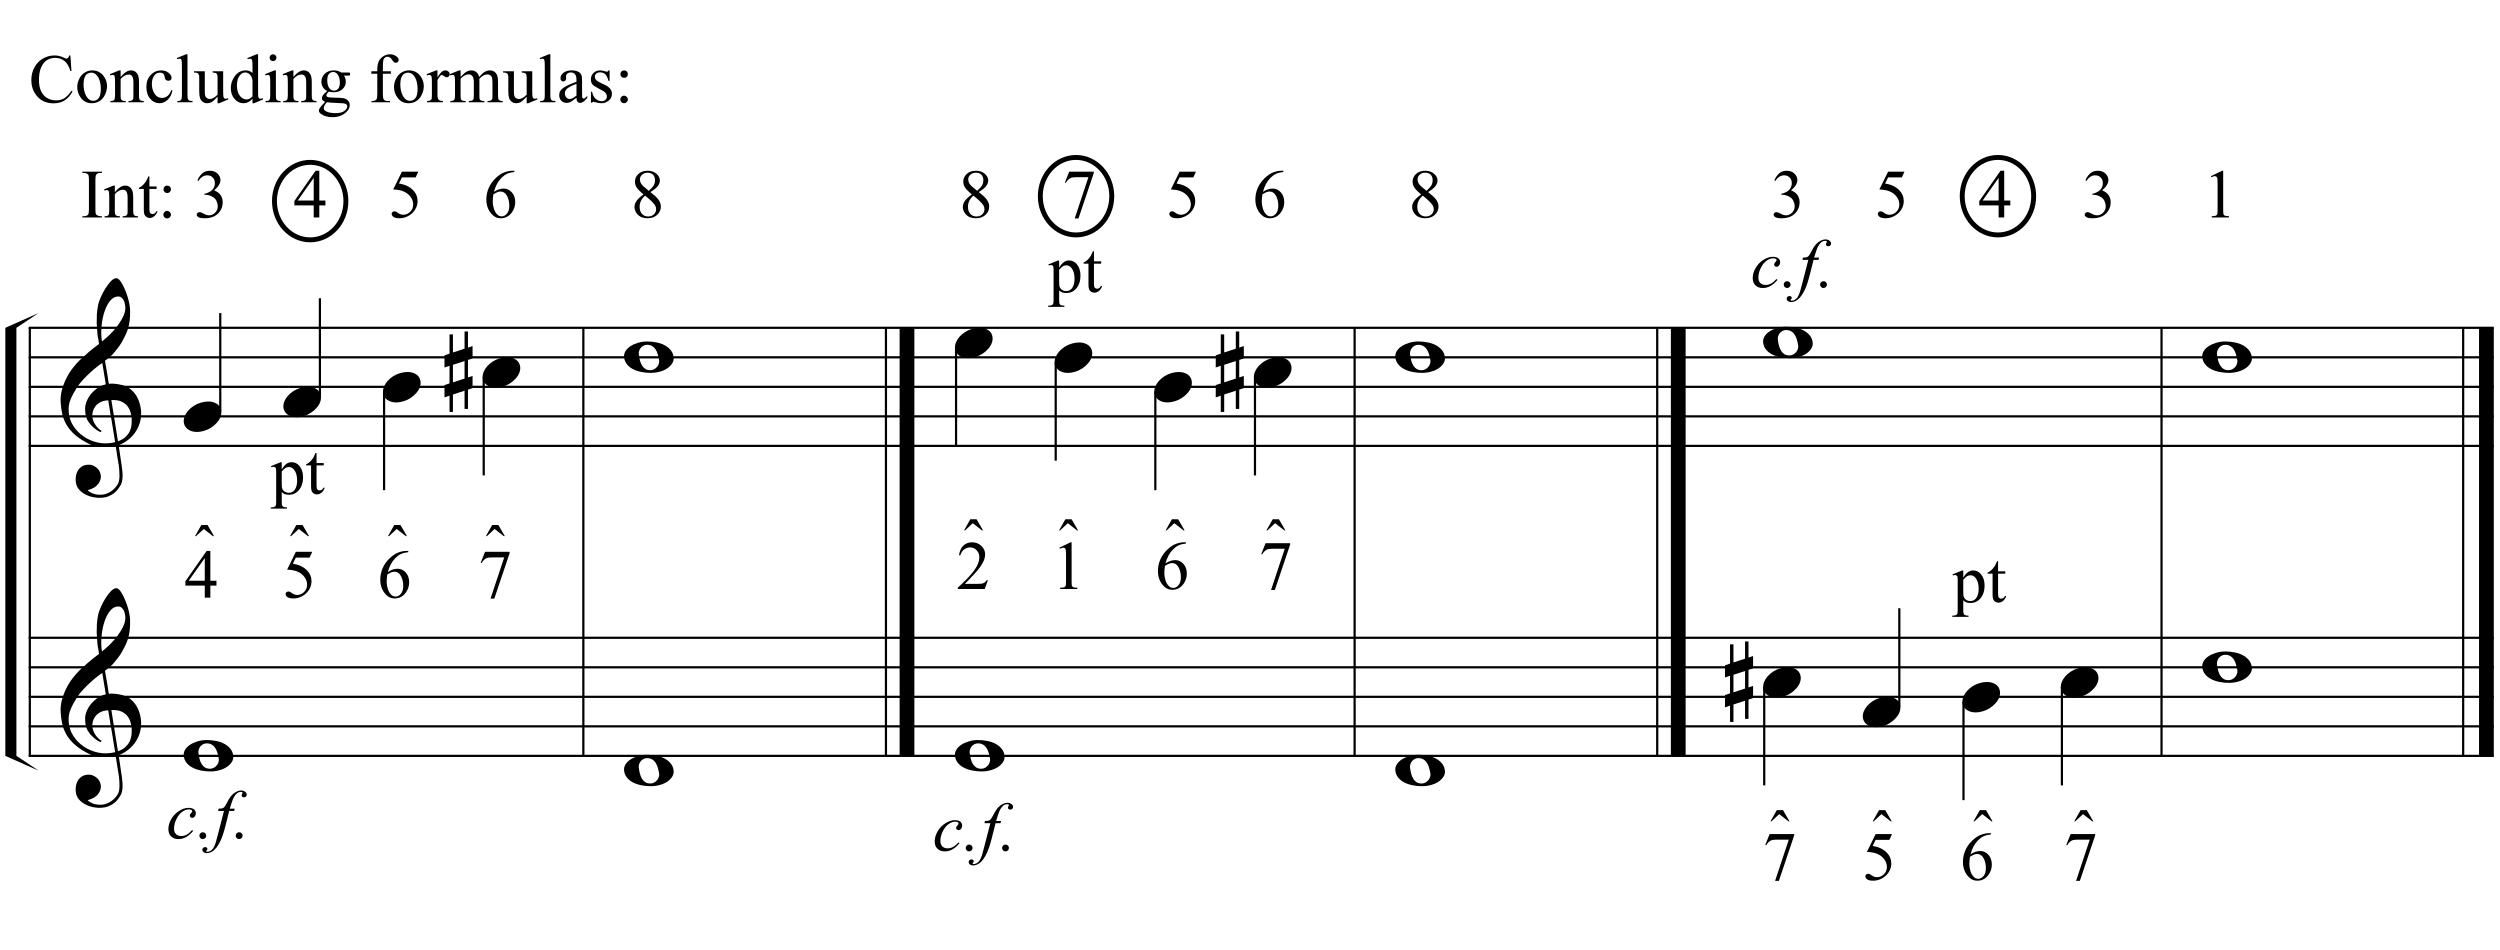 <?xml version="1.0" encoding="UTF-8"?>
<svg xmlns="http://www.w3.org/2000/svg" xmlns:xlink="http://www.w3.org/1999/xlink" width="434pt" height="165pt" viewBox="0 0 434 165" version="1.1">
<defs>
<g>
<symbol overflow="visible" id="glyph0-0">
<path style="stroke:none;" d=""/>
</symbol>
<symbol overflow="visible" id="glyph0-1">
<path style="stroke:none;" d="M 9.547 5.172 C 9.172 5.234 8.766 5.27 8.328 5.281 C 7.898 5.301 7.477 5.289 7.062 5.25 C 6.656 5.219 6.273 5.172 5.922 5.109 C 5.578 5.047 5.297 4.961 5.078 4.859 C 4.023 4.348 3.176 3.812 2.531 3.25 C 1.883 2.688 1.379 2.094 1.016 1.469 C 0.66 0.852 0.41 0.223 0.266 -0.422 C 0.129 -1.066 0.039 -1.719 0 -2.375 C -0.051 -3.082 0.008 -3.789 0.188 -4.5 C 0.375 -5.219 0.629 -5.898 0.953 -6.547 C 1.273 -7.203 1.645 -7.801 2.062 -8.344 C 2.477 -8.883 2.898 -9.363 3.328 -9.781 C 3.816 -10.238 4.328 -10.695 4.859 -11.156 C 5.398 -11.613 5.992 -12.082 6.641 -12.562 C 6.629 -12.738 6.613 -12.895 6.594 -13.031 C 6.57 -13.176 6.547 -13.316 6.516 -13.453 C 6.492 -13.598 6.461 -13.758 6.422 -13.938 C 6.391 -14.113 6.367 -14.332 6.359 -14.594 C 6.359 -14.707 6.344 -14.91 6.312 -15.203 C 6.281 -15.492 6.258 -15.848 6.25 -16.266 C 6.25 -16.68 6.258 -17.156 6.281 -17.688 C 6.312 -18.219 6.383 -18.773 6.5 -19.359 C 6.562 -19.691 6.707 -20.117 6.938 -20.641 C 7.164 -21.172 7.43 -21.68 7.734 -22.172 C 8.047 -22.672 8.367 -23.098 8.703 -23.453 C 9.047 -23.805 9.367 -23.984 9.672 -23.984 C 9.828 -23.984 9.992 -23.891 10.172 -23.703 C 10.348 -23.523 10.52 -23.281 10.688 -22.969 C 10.863 -22.664 11.031 -22.316 11.188 -21.922 C 11.352 -21.535 11.5 -21.133 11.625 -20.719 C 11.75 -20.312 11.848 -19.91 11.922 -19.516 C 11.992 -19.117 12.035 -18.77 12.047 -18.469 C 12.066 -17.758 12.039 -17.133 11.969 -16.594 C 11.906 -16.051 11.801 -15.566 11.656 -15.141 C 11.52 -14.711 11.359 -14.316 11.172 -13.953 C 10.992 -13.586 10.801 -13.223 10.594 -12.859 C 10.375 -12.484 10.148 -12.156 9.922 -11.875 C 9.703 -11.594 9.477 -11.312 9.25 -11.031 C 9 -10.727 8.738 -10.477 8.469 -10.281 C 8.207 -10.082 7.945 -9.867 7.688 -9.641 C 7.812 -8.941 7.922 -8.312 8.016 -7.75 C 8.055 -7.5 8.098 -7.258 8.141 -7.031 C 8.18 -6.801 8.211 -6.586 8.234 -6.391 C 8.266 -6.191 8.289 -6.023 8.312 -5.891 C 8.344 -5.766 8.359 -5.688 8.359 -5.656 C 8.691 -5.695 9.031 -5.695 9.375 -5.656 C 9.727 -5.625 10.062 -5.57 10.375 -5.5 C 10.695 -5.438 10.984 -5.348 11.234 -5.234 C 11.492 -5.129 11.695 -5.031 11.844 -4.938 C 12.582 -4.395 13.102 -3.77 13.406 -3.062 C 13.719 -2.363 13.898 -1.645 13.953 -0.906 C 13.992 -0.332 13.945 0.242 13.812 0.828 C 13.676 1.41 13.445 1.961 13.125 2.484 C 12.812 3.016 12.395 3.5 11.875 3.938 C 11.363 4.375 10.758 4.734 10.062 5.016 C 10.145 5.578 10.223 6.098 10.297 6.578 C 10.359 6.992 10.414 7.395 10.469 7.781 C 10.531 8.164 10.57 8.438 10.594 8.594 C 10.719 9.406 10.766 10.07 10.734 10.594 C 10.711 11.125 10.613 11.555 10.438 11.891 C 10.281 12.16 10.102 12.426 9.906 12.688 C 9.707 12.945 9.473 13.176 9.203 13.375 C 8.93 13.582 8.613 13.754 8.25 13.891 C 7.883 14.035 7.473 14.117 7.016 14.141 C 6.66 14.172 6.234 14.141 5.734 14.047 C 5.242 13.961 4.773 13.805 4.328 13.578 C 3.879 13.359 3.488 13.055 3.156 12.672 C 2.832 12.285 2.648 11.812 2.609 11.25 C 2.578 10.926 2.594 10.598 2.656 10.266 C 2.727 9.93 2.848 9.629 3.016 9.359 C 3.191 9.086 3.422 8.863 3.703 8.688 C 3.984 8.508 4.328 8.41 4.734 8.391 C 4.984 8.367 5.234 8.398 5.484 8.484 C 5.734 8.578 5.969 8.707 6.188 8.875 C 6.406 9.039 6.582 9.242 6.719 9.484 C 6.852 9.734 6.938 10.004 6.969 10.297 C 7.008 10.797 6.852 11.281 6.5 11.75 C 6.145 12.227 5.539 12.582 4.688 12.812 C 4.832 13 5.094 13.176 5.469 13.344 C 5.852 13.52 6.332 13.609 6.906 13.609 C 7.508 13.609 8.086 13.43 8.641 13.078 C 9.191 12.723 9.617 12.281 9.922 11.75 C 10.109 11.395 10.203 10.93 10.203 10.359 C 10.203 9.797 10.172 9.227 10.109 8.656 C 10.078 8.551 10.035 8.312 9.984 7.938 C 9.93 7.562 9.867 7.172 9.797 6.766 C 9.734 6.285 9.648 5.754 9.547 5.172 Z M 9.984 -20.812 C 9.453 -20.812 8.984 -20.562 8.578 -20.062 C 8.172 -19.562 7.844 -18.926 7.594 -18.156 C 7.344 -17.395 7.176 -16.555 7.094 -15.641 C 7.008 -14.723 7.031 -13.844 7.156 -13 C 7.602 -13.344 8.07 -13.754 8.562 -14.234 C 9.062 -14.723 9.508 -15.238 9.906 -15.781 C 10.312 -16.332 10.641 -16.883 10.891 -17.438 C 11.148 -18 11.258 -18.535 11.219 -19.047 C 11.195 -19.211 11.164 -19.395 11.125 -19.594 C 11.082 -19.801 11.016 -19.992 10.922 -20.172 C 10.828 -20.348 10.703 -20.5 10.547 -20.625 C 10.398 -20.75 10.211 -20.812 9.984 -20.812 Z M 9.938 4.328 C 10.531 4.117 10.988 3.848 11.312 3.516 C 11.645 3.191 11.891 2.836 12.047 2.453 C 12.203 2.078 12.289 1.695 12.312 1.312 C 12.332 0.926 12.336 0.582 12.328 0.281 C 12.297 0.039 12.234 -0.258 12.141 -0.625 C 12.055 -1 11.891 -1.359 11.641 -1.703 C 11.398 -2.047 11.051 -2.328 10.594 -2.547 C 10.145 -2.773 9.547 -2.867 8.797 -2.828 Z M 8.266 -2.781 C 7.703 -2.758 7.238 -2.648 6.875 -2.453 C 6.508 -2.254 6.223 -2.016 6.016 -1.734 C 5.805 -1.453 5.66 -1.156 5.578 -0.844 C 5.504 -0.531 5.477 -0.25 5.5 0 C 5.508 0.25 5.562 0.5 5.656 0.75 C 5.75 1.008 5.875 1.254 6.031 1.484 C 6.188 1.711 6.359 1.914 6.547 2.094 C 6.734 2.281 6.922 2.422 7.109 2.516 C 7.086 2.547 7.066 2.57 7.047 2.594 C 7.023 2.613 7 2.641 6.969 2.672 C 6.938 2.691 6.914 2.719 6.906 2.75 C 6.477 2.539 6.102 2.297 5.781 2.016 C 5.469 1.734 5.266 1.535 5.172 1.422 C 5.016 1.211 4.879 1.023 4.766 0.859 C 4.66 0.691 4.57 0.516 4.5 0.328 C 4.438 0.148 4.379 -0.047 4.328 -0.266 C 4.285 -0.484 4.258 -0.742 4.25 -1.047 C 4.219 -1.328 4.234 -1.629 4.297 -1.953 C 4.367 -2.273 4.484 -2.598 4.641 -2.922 C 4.797 -3.254 5 -3.57 5.25 -3.875 C 5.508 -4.188 5.812 -4.477 6.156 -4.75 C 6.332 -4.895 6.488 -5.004 6.625 -5.078 C 6.77 -5.16 6.906 -5.234 7.031 -5.297 C 7.156 -5.359 7.281 -5.406 7.406 -5.438 C 7.539 -5.477 7.68 -5.52 7.828 -5.562 L 7.219 -9.266 C 7.051 -9.172 6.781 -8.977 6.406 -8.688 C 6.039 -8.406 5.641 -8.066 5.203 -7.672 C 4.766 -7.273 4.332 -6.848 3.906 -6.391 C 3.477 -5.93 3.125 -5.488 2.844 -5.062 C 2.352 -4.281 1.973 -3.562 1.703 -2.906 C 1.43 -2.25 1.328 -1.539 1.391 -0.781 C 1.441 0.082 1.703 0.883 2.172 1.625 C 2.648 2.375 3.258 3 4 3.5 C 4.738 4.008 5.578 4.363 6.516 4.562 C 7.461 4.758 8.441 4.734 9.453 4.484 C 9.234 3.129 9.035 1.922 8.859 0.859 C 8.773 0.41 8.695 -0.031 8.625 -0.469 C 8.562 -0.906 8.5 -1.297 8.438 -1.641 C 8.375 -1.984 8.328 -2.258 8.297 -2.469 C 8.273 -2.676 8.266 -2.781 8.266 -2.781 Z M 8.266 -2.781 "/>
</symbol>
<symbol overflow="visible" id="glyph0-2">
<path style="stroke:none;" d="M 0.156 0.016 C 0.301 -0.348 0.508 -0.688 0.781 -1 C 1.062 -1.312 1.383 -1.586 1.75 -1.828 C 2.125 -2.066 2.523 -2.25 2.953 -2.375 C 3.379 -2.508 3.812 -2.578 4.25 -2.578 C 4.688 -2.578 5.066 -2.504 5.391 -2.359 C 5.723 -2.223 5.984 -2.035 6.172 -1.797 C 6.359 -1.555 6.473 -1.273 6.516 -0.953 C 6.566 -0.629 6.523 -0.285 6.391 0.078 C 6.254 0.453 6.039 0.797 5.75 1.109 C 5.469 1.43 5.141 1.711 4.766 1.953 C 4.398 2.191 4.004 2.375 3.578 2.5 C 3.148 2.633 2.723 2.703 2.297 2.703 C 1.859 2.703 1.477 2.629 1.156 2.484 C 0.832 2.348 0.57 2.156 0.375 1.906 C 0.176 1.656 0.055 1.367 0.016 1.047 C -0.023 0.734 0.02 0.391 0.156 0.016 Z M 0.156 0.016 "/>
</symbol>
<symbol overflow="visible" id="glyph0-3">
<path style="stroke:none;" d="M 1.469 -1.266 L 1.469 1.781 L 3.484 1.125 L 3.484 -1.922 Z M 0.875 -3.203 L 0.875 -6.547 L 1.469 -6.547 L 1.469 -3.406 L 3.484 -4.062 L 3.484 -7.047 L 4.078 -7.047 L 4.078 -4.25 L 4.875 -4.516 L 4.875 -2.375 L 4.078 -2.109 L 4.078 0.922 L 4.875 0.672 L 4.875 2.781 L 4.078 3.047 L 4.078 6.391 L 3.484 6.391 L 3.484 3.234 L 1.469 3.891 L 1.469 6.922 L 0.875 6.922 L 0.875 4.094 L 0 4.391 L 0 2.25 L 0.875 1.969 L 0.875 -1.094 L 0 -0.797 L 0 -2.906 Z M 0.875 -3.203 "/>
</symbol>
<symbol overflow="visible" id="glyph0-4">
<path style="stroke:none;" d="M 0 -0.062 C -0.031 -0.414 0.051 -0.754 0.25 -1.078 C 0.445 -1.398 0.727 -1.68 1.094 -1.922 C 1.469 -2.172 1.906 -2.367 2.406 -2.516 C 2.906 -2.672 3.441 -2.75 4.016 -2.75 C 4.586 -2.75 5.141 -2.691 5.672 -2.578 C 6.211 -2.473 6.691 -2.301 7.109 -2.062 C 7.523 -1.832 7.867 -1.539 8.141 -1.188 C 8.41 -0.844 8.566 -0.43 8.609 0.047 C 8.641 0.398 8.555 0.734 8.359 1.047 C 8.16 1.367 7.879 1.656 7.516 1.906 C 7.148 2.156 6.719 2.348 6.219 2.484 C 5.719 2.629 5.18 2.703 4.609 2.703 C 4.035 2.703 3.484 2.645 2.953 2.531 C 2.422 2.426 1.941 2.258 1.516 2.031 C 1.086 1.812 0.738 1.523 0.469 1.172 C 0.195 0.828 0.039 0.414 0 -0.062 Z M 2.562 -0.453 C 2.613 -0.078 2.68 0.27 2.766 0.594 C 2.859 0.926 2.984 1.211 3.141 1.453 C 3.297 1.703 3.488 1.895 3.719 2.031 C 3.945 2.164 4.234 2.234 4.578 2.234 C 4.816 2.234 5.035 2.176 5.234 2.062 C 5.43 1.957 5.598 1.82 5.734 1.656 C 5.867 1.5 5.969 1.316 6.031 1.109 C 6.094 0.91 6.113 0.719 6.094 0.531 C 6.031 0.164 5.953 -0.176 5.859 -0.5 C 5.766 -0.832 5.633 -1.125 5.469 -1.375 C 5.312 -1.625 5.113 -1.816 4.875 -1.953 C 4.633 -2.098 4.344 -2.172 4 -2.172 C 3.75 -2.172 3.523 -2.113 3.328 -2 C 3.141 -1.895 2.984 -1.758 2.859 -1.594 C 2.742 -1.438 2.656 -1.254 2.594 -1.047 C 2.539 -0.836 2.531 -0.641 2.562 -0.453 Z M 2.562 -0.453 "/>
</symbol>
<symbol overflow="visible" id="glyph1-0">
<path style="stroke:none;" d="M 1.656 0 L 1.656 -7.469 L 7.641 -7.469 L 7.641 0 Z M 1.844 -0.188 L 7.453 -0.188 L 7.453 -7.281 L 1.844 -7.281 Z M 1.844 -0.188 "/>
</symbol>
<symbol overflow="visible" id="glyph1-1">
<path style="stroke:none;" d="M 4.625 -1.266 C 4.219 -0.785 3.805 -0.43 3.391 -0.203 C 2.984 0.023 2.551 0.141 2.094 0.141 C 1.539 0.141 1.109 -0.016 0.797 -0.328 C 0.484 -0.641 0.328 -1.055 0.328 -1.578 C 0.328 -2.172 0.492 -2.754 0.828 -3.328 C 1.16 -3.91 1.609 -4.379 2.172 -4.734 C 2.734 -5.098 3.285 -5.281 3.828 -5.281 C 4.254 -5.281 4.57 -5.191 4.781 -5.016 C 4.988 -4.836 5.094 -4.617 5.094 -4.359 C 5.094 -4.117 5.02 -3.914 4.875 -3.75 C 4.77 -3.613 4.633 -3.547 4.469 -3.547 C 4.352 -3.547 4.254 -3.582 4.172 -3.656 C 4.086 -3.738 4.047 -3.836 4.047 -3.953 C 4.047 -4.023 4.062 -4.094 4.094 -4.156 C 4.125 -4.219 4.188 -4.289 4.281 -4.375 C 4.375 -4.469 4.426 -4.535 4.438 -4.578 C 4.457 -4.617 4.469 -4.66 4.469 -4.703 C 4.469 -4.785 4.43 -4.852 4.359 -4.906 C 4.242 -4.977 4.086 -5.016 3.891 -5.016 C 3.504 -5.016 3.125 -4.879 2.75 -4.609 C 2.375 -4.348 2.055 -3.969 1.797 -3.469 C 1.473 -2.875 1.312 -2.273 1.312 -1.672 C 1.312 -1.273 1.422 -0.961 1.641 -0.734 C 1.867 -0.504 2.18 -0.391 2.578 -0.391 C 2.879 -0.391 3.176 -0.461 3.469 -0.609 C 3.758 -0.754 4.086 -1.023 4.453 -1.422 Z M 4.625 -1.266 "/>
</symbol>
<symbol overflow="visible" id="glyph1-2">
<path style="stroke:none;" d="M 1 -1.047 C 1.164 -1.047 1.305 -0.988 1.422 -0.875 C 1.535 -0.758 1.594 -0.617 1.594 -0.453 C 1.594 -0.285 1.531 -0.145 1.406 -0.031 C 1.289 0.082 1.156 0.141 1 0.141 C 0.832 0.141 0.691 0.082 0.578 -0.031 C 0.461 -0.145 0.406 -0.285 0.406 -0.453 C 0.406 -0.617 0.461 -0.758 0.578 -0.875 C 0.691 -0.988 0.832 -1.047 1 -1.047 Z M 1 -1.047 "/>
</symbol>
<symbol overflow="visible" id="glyph1-3">
<path style="stroke:none;" d="M 3.547 -5.141 L 3.453 -4.75 L 2.594 -4.75 L 1.953 -2.203 C 1.672 -1.078 1.383 -0.207 1.094 0.406 C 0.688 1.27 0.25 1.867 -0.219 2.203 C -0.582 2.453 -0.941 2.578 -1.297 2.578 C -1.535 2.578 -1.734 2.508 -1.891 2.375 C -2.016 2.27 -2.078 2.141 -2.078 1.984 C -2.078 1.859 -2.023 1.75 -1.922 1.656 C -1.828 1.57 -1.707 1.531 -1.562 1.531 C -1.457 1.531 -1.367 1.562 -1.297 1.625 C -1.223 1.695 -1.188 1.773 -1.188 1.859 C -1.188 1.941 -1.227 2.02 -1.312 2.094 C -1.375 2.145 -1.406 2.188 -1.406 2.219 C -1.406 2.25 -1.391 2.273 -1.359 2.297 C -1.328 2.328 -1.273 2.344 -1.203 2.344 C -1.035 2.344 -0.859 2.289 -0.672 2.188 C -0.484 2.082 -0.316 1.926 -0.172 1.719 C -0.035 1.508 0.098 1.207 0.234 0.812 C 0.285 0.645 0.43 0.102 0.672 -0.812 L 1.688 -4.75 L 0.672 -4.75 L 0.75 -5.141 C 1.07 -5.141 1.297 -5.16 1.422 -5.203 C 1.555 -5.254 1.676 -5.344 1.781 -5.469 C 1.883 -5.594 2.023 -5.828 2.203 -6.172 C 2.43 -6.641 2.648 -7.004 2.859 -7.266 C 3.141 -7.609 3.438 -7.863 3.75 -8.031 C 4.07 -8.207 4.375 -8.297 4.656 -8.297 C 4.957 -8.297 5.195 -8.219 5.375 -8.062 C 5.551 -7.914 5.641 -7.758 5.641 -7.594 C 5.641 -7.457 5.594 -7.344 5.5 -7.25 C 5.414 -7.156 5.301 -7.109 5.156 -7.109 C 5.039 -7.109 4.941 -7.141 4.859 -7.203 C 4.785 -7.273 4.75 -7.359 4.75 -7.453 C 4.75 -7.516 4.773 -7.594 4.828 -7.688 C 4.879 -7.781 4.906 -7.844 4.906 -7.875 C 4.906 -7.926 4.891 -7.969 4.859 -8 C 4.805 -8.031 4.727 -8.047 4.625 -8.047 C 4.383 -8.047 4.164 -7.973 3.969 -7.828 C 3.707 -7.617 3.473 -7.297 3.266 -6.859 C 3.16 -6.617 2.969 -6.047 2.688 -5.141 Z M 3.547 -5.141 "/>
</symbol>
<symbol overflow="visible" id="glyph2-0">
<path style="stroke:none;" d="M 1.656 0 L 1.656 -7.469 L 7.641 -7.469 L 7.641 0 Z M 1.844 -0.188 L 7.453 -0.188 L 7.453 -7.281 L 1.844 -7.281 Z M 1.844 -0.188 "/>
</symbol>
<symbol overflow="visible" id="glyph2-1">
<path style="stroke:none;" d="M -0.016 -4.812 L 1.641 -5.484 L 1.859 -5.484 L 1.859 -4.234 C 2.129 -4.703 2.406 -5.031 2.688 -5.219 C 2.969 -5.406 3.258 -5.5 3.562 -5.5 C 4.102 -5.5 4.551 -5.289 4.906 -4.875 C 5.344 -4.363 5.562 -3.691 5.562 -2.859 C 5.562 -1.941 5.301 -1.18 4.781 -0.578 C 4.344 -0.086 3.789 0.156 3.125 0.156 C 2.844 0.156 2.594 0.117 2.375 0.047 C 2.219 -0.016 2.047 -0.133 1.859 -0.312 L 1.859 1.312 C 1.859 1.688 1.879 1.922 1.922 2.016 C 1.961 2.117 2.039 2.195 2.156 2.25 C 2.27 2.312 2.473 2.344 2.766 2.344 L 2.766 2.562 L -0.047 2.562 L -0.047 2.344 L 0.109 2.344 C 0.316 2.344 0.5 2.301 0.656 2.219 C 0.727 2.176 0.785 2.109 0.828 2.016 C 0.867 1.922 0.891 1.676 0.891 1.281 L 0.891 -3.766 C 0.891 -4.117 0.875 -4.336 0.844 -4.422 C 0.812 -4.516 0.758 -4.582 0.688 -4.625 C 0.625 -4.676 0.535 -4.703 0.422 -4.703 C 0.328 -4.703 0.207 -4.676 0.062 -4.625 Z M 1.859 -3.891 L 1.859 -1.891 C 1.859 -1.461 1.875 -1.176 1.906 -1.031 C 1.957 -0.812 2.086 -0.613 2.297 -0.438 C 2.516 -0.27 2.785 -0.188 3.109 -0.188 C 3.492 -0.188 3.812 -0.336 4.062 -0.641 C 4.375 -1.035 4.531 -1.594 4.531 -2.312 C 4.531 -3.133 4.348 -3.766 3.984 -4.203 C 3.742 -4.504 3.453 -4.656 3.109 -4.656 C 2.922 -4.656 2.734 -4.609 2.547 -4.516 C 2.41 -4.441 2.18 -4.234 1.859 -3.891 Z M 1.859 -3.891 "/>
</symbol>
<symbol overflow="visible" id="glyph2-2">
<path style="stroke:none;" d="M 1.922 -7.109 L 1.922 -5.344 L 3.172 -5.344 L 3.172 -4.938 L 1.922 -4.938 L 1.922 -1.469 C 1.922 -1.125 1.969 -0.891 2.062 -0.766 C 2.164 -0.648 2.297 -0.594 2.453 -0.594 C 2.586 -0.594 2.711 -0.629 2.828 -0.703 C 2.953 -0.785 3.047 -0.906 3.109 -1.062 L 3.344 -1.062 C 3.207 -0.676 3.016 -0.383 2.766 -0.188 C 2.516 0 2.254 0.094 1.984 0.094 C 1.805 0.094 1.629 0.047 1.453 -0.047 C 1.285 -0.148 1.16 -0.297 1.078 -0.484 C 1.004 -0.672 0.969 -0.957 0.969 -1.344 L 0.969 -4.938 L 0.109 -4.938 L 0.109 -5.125 C 0.328 -5.219 0.547 -5.363 0.766 -5.562 C 0.992 -5.77 1.195 -6.016 1.375 -6.297 C 1.457 -6.441 1.582 -6.711 1.75 -7.109 Z M 1.922 -7.109 "/>
</symbol>
<symbol overflow="visible" id="glyph3-0">
<path style="stroke:none;" d="M 1.672 0 L 1.672 -7.5 L 7.672 -7.5 L 7.672 0 Z M 1.859 -0.188 L 7.484 -0.188 L 7.484 -7.312 L 1.859 -7.312 Z M 1.859 -0.188 "/>
</symbol>
<symbol overflow="visible" id="glyph3-1">
<path style="stroke:none;" d="M 5.578 -2.938 L 5.578 -2.094 L 4.516 -2.094 L 4.516 0 L 3.547 0 L 3.547 -2.094 L 0.188 -2.094 L 0.188 -2.844 L 3.875 -8.109 L 4.516 -8.109 L 4.516 -2.938 Z M 3.547 -2.938 L 3.547 -6.875 L 0.766 -2.938 Z M 3.547 -2.938 "/>
</symbol>
<symbol overflow="visible" id="glyph3-2">
<path style="stroke:none;" d=""/>
</symbol>
<symbol overflow="visible" id="glyph3-3">
<path style="stroke:none;" d="M 5.203 -7.953 L 4.75 -6.953 L 2.359 -6.953 L 1.844 -5.891 C 2.875 -5.734 3.691 -5.348 4.297 -4.734 C 4.816 -4.203 5.078 -3.578 5.078 -2.859 C 5.078 -2.441 4.992 -2.051 4.828 -1.688 C 4.66 -1.332 4.445 -1.031 4.188 -0.781 C 3.926 -0.531 3.641 -0.332 3.328 -0.188 C 2.879 0.031 2.414 0.141 1.938 0.141 C 1.457 0.141 1.109 0.062 0.891 -0.094 C 0.68 -0.258 0.578 -0.441 0.578 -0.641 C 0.578 -0.742 0.617 -0.836 0.703 -0.922 C 0.797 -1.016 0.91 -1.062 1.047 -1.062 C 1.148 -1.062 1.238 -1.047 1.312 -1.016 C 1.395 -0.984 1.523 -0.898 1.703 -0.766 C 1.992 -0.566 2.289 -0.469 2.594 -0.469 C 3.051 -0.469 3.453 -0.641 3.797 -0.984 C 4.141 -1.328 4.312 -1.75 4.312 -2.25 C 4.312 -2.727 4.156 -3.176 3.844 -3.594 C 3.539 -4.008 3.117 -4.328 2.578 -4.547 C 2.148 -4.723 1.57 -4.828 0.844 -4.859 L 2.359 -7.953 Z M 5.203 -7.953 "/>
</symbol>
<symbol overflow="visible" id="glyph3-4">
<path style="stroke:none;" d="M 5.375 -8.109 L 5.375 -7.891 C 4.863 -7.836 4.441 -7.734 4.109 -7.578 C 3.785 -7.43 3.461 -7.195 3.141 -6.875 C 2.828 -6.562 2.566 -6.207 2.359 -5.812 C 2.148 -5.426 1.973 -4.969 1.828 -4.438 C 2.391 -4.82 2.957 -5.016 3.531 -5.016 C 4.07 -5.016 4.539 -4.797 4.938 -4.359 C 5.332 -3.922 5.531 -3.359 5.531 -2.672 C 5.531 -2.004 5.332 -1.398 4.938 -0.859 C 4.445 -0.191 3.805 0.141 3.016 0.141 C 2.473 0.141 2.008 -0.039 1.625 -0.406 C 0.883 -1.102 0.516 -2.008 0.516 -3.125 C 0.516 -3.832 0.656 -4.504 0.938 -5.141 C 1.227 -5.785 1.633 -6.352 2.156 -6.844 C 2.688 -7.344 3.191 -7.676 3.672 -7.844 C 4.16 -8.02 4.617 -8.109 5.047 -8.109 Z M 1.734 -4.016 C 1.66 -3.484 1.625 -3.055 1.625 -2.734 C 1.625 -2.359 1.691 -1.945 1.828 -1.5 C 1.973 -1.062 2.18 -0.719 2.453 -0.469 C 2.648 -0.281 2.895 -0.188 3.188 -0.188 C 3.52 -0.188 3.82 -0.348 4.094 -0.672 C 4.363 -0.992 4.5 -1.453 4.5 -2.047 C 4.5 -2.711 4.363 -3.285 4.094 -3.766 C 3.832 -4.254 3.457 -4.5 2.969 -4.5 C 2.82 -4.5 2.66 -4.469 2.484 -4.406 C 2.316 -4.344 2.066 -4.211 1.734 -4.016 Z M 1.734 -4.016 "/>
</symbol>
<symbol overflow="visible" id="glyph3-5">
<path style="stroke:none;" d="M 1.203 -7.953 L 5.469 -7.953 L 5.469 -7.719 L 2.812 0.172 L 2.156 0.172 L 4.531 -6.984 L 2.344 -6.984 C 1.906 -6.984 1.594 -6.93 1.406 -6.828 C 1.082 -6.648 0.816 -6.375 0.609 -6 L 0.453 -6.062 Z M 1.203 -7.953 "/>
</symbol>
<symbol overflow="visible" id="glyph3-6">
<path style="stroke:none;" d="M 5.5 -1.531 L 4.953 0 L 0.266 0 L 0.266 -0.219 C 1.641 -1.477 2.609 -2.504 3.172 -3.297 C 3.734 -4.098 4.016 -4.828 4.016 -5.484 C 4.016 -5.984 3.859 -6.395 3.547 -6.719 C 3.242 -7.051 2.875 -7.219 2.438 -7.219 C 2.051 -7.219 1.703 -7.102 1.391 -6.875 C 1.078 -6.645 0.848 -6.305 0.703 -5.859 L 0.484 -5.859 C 0.586 -6.586 0.836 -7.145 1.234 -7.531 C 1.641 -7.914 2.145 -8.109 2.75 -8.109 C 3.395 -8.109 3.93 -7.898 4.359 -7.484 C 4.797 -7.078 5.016 -6.594 5.016 -6.031 C 5.016 -5.625 4.922 -5.219 4.734 -4.812 C 4.441 -4.188 3.973 -3.52 3.328 -2.812 C 2.359 -1.75 1.75 -1.109 1.5 -0.891 L 3.578 -0.891 C 4.004 -0.891 4.301 -0.906 4.469 -0.938 C 4.633 -0.969 4.785 -1.031 4.922 -1.125 C 5.066 -1.219 5.188 -1.352 5.281 -1.531 Z M 5.5 -1.531 "/>
</symbol>
<symbol overflow="visible" id="glyph3-7">
<path style="stroke:none;" d="M 1.406 -7.172 L 3.344 -8.109 L 3.531 -8.109 L 3.531 -1.406 C 3.531 -0.957 3.547 -0.676 3.578 -0.562 C 3.617 -0.457 3.695 -0.375 3.812 -0.312 C 3.938 -0.258 4.176 -0.227 4.531 -0.219 L 4.531 0 L 1.547 0 L 1.547 -0.219 C 1.922 -0.227 2.16 -0.258 2.266 -0.312 C 2.379 -0.375 2.457 -0.453 2.5 -0.547 C 2.539 -0.641 2.562 -0.926 2.562 -1.406 L 2.562 -5.688 C 2.562 -6.27 2.547 -6.641 2.516 -6.797 C 2.484 -6.922 2.43 -7.016 2.359 -7.078 C 2.285 -7.141 2.195 -7.172 2.094 -7.172 C 1.945 -7.172 1.75 -7.109 1.5 -6.984 Z M 1.406 -7.172 "/>
</symbol>
<symbol overflow="visible" id="glyph3-8">
<path style="stroke:none;" d="M 1.453 -8.109 L 2.531 -8.109 L 3.656 -6.172 L 3.469 -6.172 L 1.875 -7.422 L 0.531 -6.172 L 0.359 -6.172 Z M 1.453 -8.109 "/>
</symbol>
<symbol overflow="visible" id="glyph3-9">
<path style="stroke:none;" d="M 3.703 -0.219 L 3.703 0 L 0.297 0 L 0.297 -0.219 L 0.578 -0.219 C 0.91 -0.219 1.148 -0.312 1.297 -0.5 C 1.391 -0.625 1.438 -0.926 1.438 -1.406 L 1.438 -6.547 C 1.438 -6.941 1.41 -7.207 1.359 -7.344 C 1.316 -7.438 1.238 -7.52 1.125 -7.594 C 0.945 -7.688 0.766 -7.734 0.578 -7.734 L 0.297 -7.734 L 0.297 -7.953 L 3.703 -7.953 L 3.703 -7.734 L 3.422 -7.734 C 3.098 -7.734 2.859 -7.633 2.703 -7.438 C 2.609 -7.312 2.562 -7.016 2.562 -6.547 L 2.562 -1.406 C 2.562 -1 2.586 -0.734 2.641 -0.609 C 2.68 -0.516 2.766 -0.43 2.891 -0.359 C 3.055 -0.266 3.234 -0.219 3.422 -0.219 Z M 3.703 -0.219 "/>
</symbol>
<symbol overflow="visible" id="glyph3-10">
<path style="stroke:none;" d="M 1.938 -4.391 C 2.57 -5.148 3.172 -5.531 3.734 -5.531 C 4.023 -5.531 4.273 -5.457 4.484 -5.312 C 4.703 -5.164 4.875 -4.922 5 -4.578 C 5.082 -4.348 5.125 -3.988 5.125 -3.5 L 5.125 -1.219 C 5.125 -0.875 5.148 -0.641 5.203 -0.516 C 5.254 -0.422 5.328 -0.348 5.422 -0.297 C 5.516 -0.242 5.691 -0.219 5.953 -0.219 L 5.953 0 L 3.297 0 L 3.297 -0.219 L 3.406 -0.219 C 3.656 -0.219 3.828 -0.254 3.922 -0.328 C 4.023 -0.398 4.098 -0.508 4.141 -0.656 C 4.148 -0.719 4.156 -0.906 4.156 -1.219 L 4.156 -3.406 C 4.156 -3.895 4.094 -4.25 3.969 -4.469 C 3.844 -4.695 3.629 -4.812 3.328 -4.812 C 2.859 -4.812 2.395 -4.555 1.938 -4.047 L 1.938 -1.219 C 1.938 -0.852 1.957 -0.629 2 -0.547 C 2.062 -0.43 2.141 -0.348 2.234 -0.297 C 2.328 -0.242 2.52 -0.219 2.812 -0.219 L 2.812 0 L 0.156 0 L 0.156 -0.219 L 0.281 -0.219 C 0.551 -0.219 0.734 -0.285 0.828 -0.422 C 0.922 -0.555 0.969 -0.82 0.969 -1.219 L 0.969 -3.203 C 0.969 -3.848 0.953 -4.238 0.922 -4.375 C 0.898 -4.52 0.859 -4.617 0.797 -4.672 C 0.734 -4.723 0.648 -4.75 0.547 -4.75 C 0.441 -4.75 0.312 -4.719 0.156 -4.656 L 0.078 -4.875 L 1.688 -5.531 L 1.938 -5.531 Z M 1.938 -4.391 "/>
</symbol>
<symbol overflow="visible" id="glyph3-11">
<path style="stroke:none;" d="M 1.938 -7.125 L 1.938 -5.375 L 3.188 -5.375 L 3.188 -4.953 L 1.938 -4.953 L 1.938 -1.484 C 1.938 -1.129 1.984 -0.891 2.078 -0.766 C 2.18 -0.648 2.312 -0.594 2.469 -0.594 C 2.594 -0.594 2.719 -0.629 2.844 -0.703 C 2.969 -0.785 3.062 -0.906 3.125 -1.062 L 3.359 -1.062 C 3.211 -0.688 3.016 -0.398 2.766 -0.203 C 2.516 -0.004 2.258 0.094 2 0.094 C 1.82 0.094 1.645 0.039 1.469 -0.062 C 1.301 -0.164 1.176 -0.305 1.094 -0.484 C 1.008 -0.672 0.969 -0.957 0.969 -1.344 L 0.969 -4.953 L 0.125 -4.953 L 0.125 -5.156 C 0.332 -5.238 0.547 -5.379 0.766 -5.578 C 0.992 -5.785 1.195 -6.031 1.375 -6.312 C 1.469 -6.469 1.594 -6.738 1.75 -7.125 Z M 1.938 -7.125 "/>
</symbol>
<symbol overflow="visible" id="glyph3-12">
<path style="stroke:none;" d="M 1.688 -5.531 C 1.875 -5.531 2.031 -5.469 2.156 -5.344 C 2.281 -5.219 2.344 -5.062 2.344 -4.875 C 2.344 -4.695 2.281 -4.547 2.156 -4.422 C 2.031 -4.297 1.875 -4.234 1.688 -4.234 C 1.508 -4.234 1.359 -4.297 1.234 -4.422 C 1.109 -4.547 1.047 -4.695 1.047 -4.875 C 1.047 -5.062 1.109 -5.219 1.234 -5.344 C 1.359 -5.469 1.508 -5.531 1.688 -5.531 Z M 1.688 -1.141 C 1.863 -1.141 2.016 -1.07 2.141 -0.938 C 2.273 -0.812 2.344 -0.66 2.344 -0.484 C 2.344 -0.305 2.273 -0.148 2.141 -0.016 C 2.016 0.109 1.863 0.172 1.688 0.172 C 1.5 0.172 1.344 0.109 1.219 -0.016 C 1.094 -0.148 1.031 -0.305 1.031 -0.484 C 1.031 -0.66 1.094 -0.812 1.219 -0.938 C 1.344 -1.07 1.5 -1.141 1.688 -1.141 Z M 1.688 -1.141 "/>
</symbol>
<symbol overflow="visible" id="glyph3-13">
<path style="stroke:none;" d="M 0.609 -6.438 C 0.836 -6.969 1.125 -7.379 1.469 -7.672 C 1.812 -7.961 2.242 -8.109 2.766 -8.109 C 3.398 -8.109 3.883 -7.898 4.219 -7.484 C 4.477 -7.18 4.609 -6.852 4.609 -6.5 C 4.609 -5.914 4.242 -5.316 3.516 -4.703 C 4.004 -4.516 4.375 -4.242 4.625 -3.891 C 4.875 -3.535 5 -3.113 5 -2.625 C 5 -1.938 4.781 -1.344 4.344 -0.844 C 3.781 -0.188 2.957 0.141 1.875 0.141 C 1.332 0.141 0.961 0.07 0.766 -0.062 C 0.578 -0.195 0.484 -0.336 0.484 -0.484 C 0.484 -0.598 0.531 -0.695 0.625 -0.781 C 0.719 -0.875 0.828 -0.922 0.953 -0.922 C 1.055 -0.922 1.156 -0.906 1.25 -0.875 C 1.32 -0.852 1.473 -0.781 1.703 -0.656 C 1.941 -0.531 2.102 -0.457 2.188 -0.438 C 2.332 -0.395 2.488 -0.375 2.656 -0.375 C 3.051 -0.375 3.395 -0.523 3.688 -0.828 C 3.988 -1.141 4.141 -1.504 4.141 -1.922 C 4.141 -2.234 4.07 -2.535 3.938 -2.828 C 3.832 -3.047 3.719 -3.211 3.594 -3.328 C 3.426 -3.484 3.195 -3.625 2.906 -3.75 C 2.613 -3.875 2.316 -3.938 2.016 -3.938 L 1.828 -3.938 L 1.828 -4.125 C 2.129 -4.156 2.438 -4.266 2.75 -4.453 C 3.062 -4.641 3.285 -4.859 3.422 -5.109 C 3.566 -5.367 3.641 -5.656 3.641 -5.969 C 3.641 -6.363 3.516 -6.688 3.266 -6.938 C 3.016 -7.188 2.703 -7.312 2.328 -7.312 C 1.711 -7.312 1.203 -6.988 0.797 -6.344 Z M 0.609 -6.438 "/>
</symbol>
<symbol overflow="visible" id="glyph3-14">
<path style="stroke:none;" d="M 2.297 -4 C 1.672 -4.52 1.266 -4.938 1.078 -5.25 C 0.898 -5.562 0.812 -5.883 0.812 -6.219 C 0.812 -6.727 1.008 -7.172 1.406 -7.547 C 1.812 -7.922 2.344 -8.109 3 -8.109 C 3.645 -8.109 4.16 -7.93 4.547 -7.578 C 4.941 -7.234 5.141 -6.844 5.141 -6.406 C 5.141 -6.102 5.031 -5.797 4.812 -5.484 C 4.602 -5.18 4.164 -4.82 3.5 -4.406 C 4.188 -3.875 4.641 -3.453 4.859 -3.141 C 5.16 -2.742 5.312 -2.328 5.312 -1.891 C 5.312 -1.328 5.098 -0.848 4.672 -0.453 C 4.242 -0.055 3.688 0.141 3 0.141 C 2.238 0.141 1.648 -0.094 1.234 -0.562 C 0.898 -0.945 0.734 -1.363 0.734 -1.812 C 0.734 -2.164 0.848 -2.516 1.078 -2.859 C 1.316 -3.203 1.723 -3.582 2.297 -4 Z M 3.219 -4.625 C 3.688 -5.051 3.984 -5.383 4.109 -5.625 C 4.234 -5.875 4.297 -6.148 4.297 -6.453 C 4.297 -6.867 4.18 -7.191 3.953 -7.422 C 3.723 -7.648 3.41 -7.766 3.016 -7.766 C 2.617 -7.766 2.297 -7.648 2.047 -7.422 C 1.797 -7.191 1.672 -6.922 1.672 -6.609 C 1.672 -6.41 1.719 -6.207 1.812 -6 C 1.914 -5.801 2.066 -5.609 2.266 -5.422 Z M 2.578 -3.781 C 2.254 -3.508 2.016 -3.211 1.859 -2.891 C 1.703 -2.566 1.625 -2.219 1.625 -1.844 C 1.625 -1.332 1.758 -0.926 2.031 -0.625 C 2.312 -0.32 2.664 -0.172 3.094 -0.172 C 3.508 -0.172 3.844 -0.289 4.094 -0.531 C 4.352 -0.77 4.484 -1.062 4.484 -1.406 C 4.484 -1.688 4.41 -1.938 4.266 -2.156 C 3.984 -2.57 3.422 -3.113 2.578 -3.781 Z M 2.578 -3.781 "/>
</symbol>
<symbol overflow="visible" id="glyph3-15">
<path style="stroke:none;" d="M 7.219 -8.125 L 7.406 -5.422 L 7.219 -5.422 C 6.977 -6.234 6.633 -6.816 6.188 -7.172 C 5.738 -7.523 5.203 -7.703 4.578 -7.703 C 4.047 -7.703 3.566 -7.566 3.141 -7.297 C 2.711 -7.035 2.375 -6.609 2.125 -6.016 C 1.883 -5.43 1.766 -4.707 1.766 -3.844 C 1.766 -3.125 1.879 -2.5 2.109 -1.969 C 2.348 -1.438 2.695 -1.031 3.156 -0.75 C 3.613 -0.469 4.141 -0.328 4.734 -0.328 C 5.254 -0.328 5.711 -0.438 6.109 -0.656 C 6.504 -0.883 6.938 -1.328 7.406 -1.984 L 7.594 -1.859 C 7.188 -1.148 6.719 -0.629 6.188 -0.297 C 5.656 0.023 5.023 0.188 4.297 0.188 C 2.984 0.188 1.969 -0.301 1.25 -1.281 C 0.707 -2.008 0.438 -2.863 0.438 -3.844 C 0.438 -4.645 0.613 -5.375 0.969 -6.031 C 1.32 -6.695 1.812 -7.211 2.438 -7.578 C 3.062 -7.941 3.742 -8.125 4.484 -8.125 C 5.055 -8.125 5.617 -7.984 6.172 -7.703 C 6.336 -7.617 6.457 -7.578 6.531 -7.578 C 6.633 -7.578 6.723 -7.613 6.797 -7.688 C 6.898 -7.789 6.973 -7.938 7.016 -8.125 Z M 7.219 -8.125 "/>
</symbol>
<symbol overflow="visible" id="glyph3-16">
<path style="stroke:none;" d="M 3 -5.531 C 3.812 -5.531 4.461 -5.219 4.953 -4.594 C 5.367 -4.07 5.578 -3.469 5.578 -2.781 C 5.578 -2.301 5.461 -1.816 5.234 -1.328 C 5.004 -0.836 4.688 -0.461 4.281 -0.203 C 3.883 0.047 3.438 0.172 2.938 0.172 C 2.125 0.172 1.484 -0.148 1.016 -0.797 C 0.609 -1.348 0.406 -1.957 0.406 -2.625 C 0.406 -3.125 0.523 -3.613 0.766 -4.094 C 1.016 -4.582 1.336 -4.941 1.734 -5.172 C 2.129 -5.41 2.551 -5.531 3 -5.531 Z M 2.812 -5.141 C 2.613 -5.141 2.406 -5.078 2.188 -4.953 C 1.977 -4.836 1.812 -4.625 1.688 -4.312 C 1.562 -4 1.5 -3.602 1.5 -3.125 C 1.5 -2.344 1.648 -1.664 1.953 -1.094 C 2.266 -0.531 2.676 -0.25 3.188 -0.25 C 3.562 -0.25 3.875 -0.406 4.125 -0.719 C 4.375 -1.031 4.5 -1.566 4.5 -2.328 C 4.5 -3.285 4.289 -4.035 3.875 -4.578 C 3.602 -4.953 3.25 -5.141 2.812 -5.141 Z M 2.812 -5.141 "/>
</symbol>
<symbol overflow="visible" id="glyph3-17">
<path style="stroke:none;" d="M 4.938 -2.047 C 4.789 -1.336 4.504 -0.789 4.078 -0.406 C 3.66 -0.02 3.195 0.172 2.688 0.172 C 2.07 0.172 1.535 -0.082 1.078 -0.594 C 0.629 -1.113 0.406 -1.805 0.406 -2.672 C 0.406 -3.516 0.656 -4.203 1.156 -4.734 C 1.664 -5.266 2.27 -5.531 2.969 -5.531 C 3.5 -5.531 3.93 -5.391 4.266 -5.109 C 4.609 -4.828 4.781 -4.535 4.781 -4.234 C 4.781 -4.086 4.734 -3.969 4.641 -3.875 C 4.547 -3.781 4.41 -3.734 4.234 -3.734 C 4.004 -3.734 3.832 -3.812 3.719 -3.969 C 3.645 -4.039 3.598 -4.191 3.578 -4.422 C 3.555 -4.66 3.477 -4.836 3.344 -4.953 C 3.207 -5.078 3.02 -5.141 2.781 -5.141 C 2.383 -5.141 2.066 -4.992 1.828 -4.703 C 1.516 -4.316 1.359 -3.812 1.359 -3.188 C 1.359 -2.539 1.516 -1.973 1.828 -1.484 C 2.141 -0.992 2.566 -0.75 3.109 -0.75 C 3.492 -0.75 3.836 -0.879 4.141 -1.141 C 4.348 -1.316 4.555 -1.645 4.766 -2.125 Z M 4.938 -2.047 "/>
</symbol>
<symbol overflow="visible" id="glyph3-18">
<path style="stroke:none;" d="M 2.219 -8.328 L 2.219 -1.219 C 2.219 -0.875 2.242 -0.645 2.297 -0.531 C 2.348 -0.426 2.422 -0.348 2.516 -0.297 C 2.617 -0.242 2.812 -0.219 3.094 -0.219 L 3.094 0 L 0.453 0 L 0.453 -0.219 C 0.703 -0.219 0.867 -0.238 0.953 -0.281 C 1.047 -0.332 1.117 -0.414 1.172 -0.531 C 1.223 -0.656 1.25 -0.883 1.25 -1.219 L 1.25 -6.094 C 1.25 -6.695 1.234 -7.066 1.203 -7.203 C 1.18 -7.336 1.141 -7.43 1.078 -7.484 C 1.016 -7.535 0.938 -7.562 0.844 -7.562 C 0.738 -7.562 0.609 -7.531 0.453 -7.469 L 0.359 -7.672 L 1.953 -8.328 Z M 2.219 -8.328 "/>
</symbol>
<symbol overflow="visible" id="glyph3-19">
<path style="stroke:none;" d="M 5.078 -5.375 L 5.078 -2.109 C 5.078 -1.492 5.094 -1.113 5.125 -0.969 C 5.156 -0.832 5.203 -0.738 5.266 -0.688 C 5.328 -0.633 5.398 -0.609 5.484 -0.609 C 5.609 -0.609 5.75 -0.641 5.906 -0.703 L 5.984 -0.5 L 4.375 0.172 L 4.109 0.172 L 4.109 -0.969 C 3.648 -0.469 3.301 -0.148 3.062 -0.016 C 2.82 0.109 2.566 0.172 2.297 0.172 C 1.992 0.172 1.727 0.082 1.5 -0.094 C 1.281 -0.27 1.129 -0.492 1.047 -0.766 C 0.961 -1.035 0.922 -1.422 0.922 -1.922 L 0.922 -4.328 C 0.922 -4.578 0.891 -4.75 0.828 -4.844 C 0.773 -4.945 0.695 -5.023 0.594 -5.078 C 0.488 -5.129 0.297 -5.156 0.016 -5.156 L 0.016 -5.375 L 1.891 -5.375 L 1.891 -1.781 C 1.891 -1.281 1.977 -0.953 2.156 -0.797 C 2.332 -0.641 2.539 -0.562 2.781 -0.562 C 2.945 -0.562 3.133 -0.613 3.344 -0.719 C 3.562 -0.82 3.816 -1.02 4.109 -1.312 L 4.109 -4.359 C 4.109 -4.66 4.051 -4.863 3.938 -4.969 C 3.832 -5.082 3.602 -5.145 3.25 -5.156 L 3.25 -5.375 Z M 5.078 -5.375 "/>
</symbol>
<symbol overflow="visible" id="glyph3-20">
<path style="stroke:none;" d="M 4.172 -0.609 C 3.91 -0.328 3.656 -0.125 3.406 0 C 3.156 0.113 2.883 0.172 2.594 0.172 C 2.008 0.172 1.5 -0.07 1.062 -0.562 C 0.625 -1.062 0.406 -1.695 0.406 -2.469 C 0.406 -3.227 0.645 -3.926 1.125 -4.562 C 1.613 -5.207 2.238 -5.531 3 -5.531 C 3.469 -5.531 3.859 -5.379 4.172 -5.078 L 4.172 -6.078 C 4.172 -6.68 4.156 -7.051 4.125 -7.188 C 4.094 -7.332 4.047 -7.43 3.984 -7.484 C 3.922 -7.535 3.844 -7.562 3.75 -7.562 C 3.645 -7.562 3.508 -7.531 3.344 -7.469 L 3.266 -7.672 L 4.875 -8.328 L 5.141 -8.328 L 5.141 -2.125 C 5.141 -1.5 5.148 -1.113 5.172 -0.969 C 5.203 -0.832 5.25 -0.738 5.312 -0.688 C 5.383 -0.633 5.461 -0.609 5.547 -0.609 C 5.648 -0.609 5.789 -0.641 5.969 -0.703 L 6.031 -0.5 L 4.438 0.172 L 4.172 0.172 Z M 4.172 -1.016 L 4.172 -3.781 C 4.141 -4.039 4.066 -4.281 3.953 -4.5 C 3.836 -4.719 3.68 -4.883 3.484 -5 C 3.297 -5.113 3.109 -5.172 2.922 -5.172 C 2.578 -5.172 2.27 -5.016 2 -4.703 C 1.645 -4.297 1.469 -3.703 1.469 -2.922 C 1.469 -2.129 1.641 -1.523 1.984 -1.109 C 2.328 -0.691 2.711 -0.484 3.141 -0.484 C 3.492 -0.484 3.836 -0.66 4.172 -1.016 Z M 4.172 -1.016 "/>
</symbol>
<symbol overflow="visible" id="glyph3-21">
<path style="stroke:none;" d="M 1.734 -8.328 C 1.898 -8.328 2.039 -8.27 2.156 -8.156 C 2.27 -8.039 2.328 -7.898 2.328 -7.734 C 2.328 -7.578 2.27 -7.438 2.156 -7.312 C 2.039 -7.195 1.898 -7.141 1.734 -7.141 C 1.578 -7.141 1.438 -7.195 1.312 -7.312 C 1.195 -7.438 1.141 -7.578 1.141 -7.734 C 1.141 -7.898 1.195 -8.039 1.312 -8.156 C 1.426 -8.27 1.566 -8.328 1.734 -8.328 Z M 2.234 -5.531 L 2.234 -1.219 C 2.234 -0.875 2.254 -0.645 2.297 -0.531 C 2.348 -0.426 2.422 -0.348 2.516 -0.297 C 2.609 -0.242 2.785 -0.219 3.047 -0.219 L 3.047 0 L 0.438 0 L 0.438 -0.219 C 0.695 -0.219 0.867 -0.238 0.953 -0.281 C 1.047 -0.332 1.117 -0.414 1.172 -0.531 C 1.223 -0.656 1.25 -0.883 1.25 -1.219 L 1.25 -3.281 C 1.25 -3.863 1.234 -4.238 1.203 -4.406 C 1.172 -4.531 1.125 -4.617 1.062 -4.672 C 1.008 -4.723 0.93 -4.75 0.828 -4.75 C 0.723 -4.75 0.594 -4.719 0.438 -4.656 L 0.359 -4.875 L 1.969 -5.531 Z M 2.234 -5.531 "/>
</symbol>
<symbol overflow="visible" id="glyph3-22">
<path style="stroke:none;" d="M 1.812 -1.953 C 1.477 -2.117 1.223 -2.344 1.047 -2.625 C 0.879 -2.914 0.797 -3.234 0.797 -3.578 C 0.797 -4.109 0.992 -4.566 1.391 -4.953 C 1.797 -5.336 2.312 -5.531 2.938 -5.531 C 3.445 -5.531 3.891 -5.406 4.266 -5.156 L 5.391 -5.156 C 5.566 -5.156 5.664 -5.148 5.688 -5.141 C 5.719 -5.129 5.738 -5.113 5.75 -5.094 C 5.77 -5.051 5.781 -4.988 5.781 -4.906 C 5.781 -4.801 5.77 -4.727 5.75 -4.688 C 5.738 -4.664 5.719 -4.648 5.688 -4.641 C 5.664 -4.629 5.566 -4.625 5.391 -4.625 L 4.703 -4.625 C 4.922 -4.344 5.031 -3.984 5.031 -3.547 C 5.031 -3.047 4.836 -2.617 4.453 -2.266 C 4.066 -1.91 3.551 -1.734 2.906 -1.734 C 2.645 -1.734 2.375 -1.77 2.094 -1.844 C 1.926 -1.695 1.812 -1.566 1.75 -1.453 C 1.688 -1.348 1.656 -1.254 1.656 -1.172 C 1.656 -1.109 1.688 -1.047 1.75 -0.984 C 1.82 -0.922 1.953 -0.875 2.141 -0.844 C 2.242 -0.832 2.516 -0.816 2.953 -0.797 C 3.754 -0.785 4.273 -0.758 4.516 -0.719 C 4.879 -0.664 5.172 -0.531 5.391 -0.312 C 5.609 -0.094 5.719 0.176 5.719 0.5 C 5.719 0.938 5.508 1.348 5.094 1.734 C 4.477 2.305 3.68 2.594 2.703 2.594 C 1.953 2.594 1.316 2.422 0.797 2.078 C 0.504 1.879 0.359 1.676 0.359 1.469 C 0.359 1.375 0.379 1.281 0.422 1.188 C 0.484 1.039 0.617 0.844 0.828 0.594 C 0.859 0.551 1.062 0.336 1.438 -0.047 C 1.227 -0.172 1.082 -0.281 1 -0.375 C 0.914 -0.469 0.875 -0.578 0.875 -0.703 C 0.875 -0.836 0.926 -0.992 1.031 -1.172 C 1.145 -1.359 1.406 -1.617 1.812 -1.953 Z M 2.828 -5.25 C 2.535 -5.25 2.289 -5.129 2.094 -4.891 C 1.906 -4.66 1.812 -4.312 1.812 -3.844 C 1.812 -3.219 1.941 -2.738 2.203 -2.406 C 2.41 -2.145 2.672 -2.016 2.984 -2.016 C 3.273 -2.016 3.516 -2.125 3.703 -2.344 C 3.898 -2.57 4 -2.926 4 -3.406 C 4 -4.02 3.863 -4.504 3.594 -4.859 C 3.395 -5.117 3.141 -5.25 2.828 -5.25 Z M 1.75 0 C 1.57 0.195 1.438 0.379 1.344 0.547 C 1.25 0.723 1.203 0.883 1.203 1.031 C 1.203 1.219 1.312 1.383 1.531 1.531 C 1.926 1.77 2.492 1.891 3.234 1.891 C 3.93 1.891 4.445 1.766 4.781 1.516 C 5.113 1.266 5.281 1 5.281 0.719 C 5.281 0.52 5.18 0.375 4.984 0.281 C 4.785 0.195 4.383 0.148 3.781 0.141 C 2.906 0.109 2.227 0.062 1.75 0 Z M 1.75 0 "/>
</symbol>
<symbol overflow="visible" id="glyph3-23">
<path style="stroke:none;" d="M 2.469 -4.953 L 2.469 -1.422 C 2.469 -0.922 2.523 -0.602 2.641 -0.469 C 2.785 -0.301 2.977 -0.219 3.219 -0.219 L 3.703 -0.219 L 3.703 0 L 0.5 0 L 0.5 -0.219 L 0.734 -0.219 C 0.891 -0.219 1.031 -0.254 1.156 -0.328 C 1.289 -0.41 1.379 -0.516 1.422 -0.641 C 1.473 -0.773 1.5 -1.035 1.5 -1.422 L 1.5 -4.953 L 0.469 -4.953 L 0.469 -5.375 L 1.5 -5.375 L 1.5 -5.719 C 1.5 -6.25 1.582 -6.703 1.75 -7.078 C 1.926 -7.453 2.191 -7.754 2.547 -7.984 C 2.898 -8.211 3.301 -8.328 3.75 -8.328 C 4.156 -8.328 4.531 -8.191 4.875 -7.922 C 5.102 -7.742 5.219 -7.547 5.219 -7.328 C 5.219 -7.211 5.164 -7.102 5.062 -7 C 4.957 -6.895 4.848 -6.844 4.734 -6.844 C 4.641 -6.844 4.539 -6.875 4.438 -6.938 C 4.344 -7 4.223 -7.133 4.078 -7.344 C 3.941 -7.562 3.812 -7.707 3.688 -7.781 C 3.562 -7.863 3.426 -7.906 3.281 -7.906 C 3.102 -7.906 2.953 -7.852 2.828 -7.75 C 2.703 -7.656 2.609 -7.508 2.547 -7.312 C 2.492 -7.113 2.469 -6.594 2.469 -5.75 L 2.469 -5.375 L 3.859 -5.375 L 3.859 -4.953 Z M 2.469 -4.953 "/>
</symbol>
<symbol overflow="visible" id="glyph3-24">
<path style="stroke:none;" d="M 1.953 -5.531 L 1.953 -4.312 C 2.398 -5.125 2.859 -5.531 3.328 -5.531 C 3.547 -5.531 3.723 -5.461 3.859 -5.328 C 4.004 -5.203 4.078 -5.051 4.078 -4.875 C 4.078 -4.719 4.023 -4.586 3.922 -4.484 C 3.816 -4.379 3.695 -4.328 3.562 -4.328 C 3.426 -4.328 3.27 -4.395 3.094 -4.531 C 2.926 -4.664 2.801 -4.734 2.719 -4.734 C 2.645 -4.734 2.566 -4.695 2.484 -4.625 C 2.316 -4.457 2.141 -4.191 1.953 -3.828 L 1.953 -1.25 C 1.953 -0.957 1.988 -0.734 2.062 -0.578 C 2.113 -0.473 2.203 -0.383 2.328 -0.312 C 2.453 -0.25 2.641 -0.219 2.891 -0.219 L 2.891 0 L 0.141 0 L 0.141 -0.219 C 0.41 -0.219 0.613 -0.258 0.75 -0.344 C 0.844 -0.406 0.91 -0.504 0.953 -0.641 C 0.973 -0.703 0.984 -0.891 0.984 -1.203 L 0.984 -3.281 C 0.984 -3.906 0.969 -4.273 0.938 -4.391 C 0.914 -4.516 0.867 -4.602 0.797 -4.656 C 0.734 -4.719 0.648 -4.75 0.547 -4.75 C 0.422 -4.75 0.285 -4.719 0.141 -4.656 L 0.078 -4.875 L 1.703 -5.531 Z M 1.953 -5.531 "/>
</symbol>
<symbol overflow="visible" id="glyph3-25">
<path style="stroke:none;" d="M 1.969 -4.391 C 2.363 -4.773 2.594 -5 2.656 -5.062 C 2.832 -5.207 3.02 -5.32 3.219 -5.406 C 3.426 -5.488 3.629 -5.531 3.828 -5.531 C 4.172 -5.531 4.461 -5.43 4.703 -5.234 C 4.941 -5.035 5.102 -4.754 5.188 -4.391 C 5.594 -4.859 5.93 -5.164 6.203 -5.312 C 6.484 -5.457 6.77 -5.531 7.062 -5.531 C 7.344 -5.531 7.594 -5.457 7.812 -5.312 C 8.039 -5.164 8.219 -4.926 8.344 -4.594 C 8.426 -4.363 8.469 -4.004 8.469 -3.516 L 8.469 -1.219 C 8.469 -0.875 8.492 -0.641 8.547 -0.516 C 8.586 -0.43 8.66 -0.359 8.766 -0.297 C 8.867 -0.242 9.039 -0.219 9.281 -0.219 L 9.281 0 L 6.641 0 L 6.641 -0.219 L 6.75 -0.219 C 6.977 -0.219 7.156 -0.258 7.281 -0.344 C 7.375 -0.406 7.441 -0.504 7.484 -0.641 C 7.492 -0.711 7.5 -0.906 7.5 -1.219 L 7.5 -3.516 C 7.5 -3.953 7.445 -4.266 7.344 -4.453 C 7.188 -4.703 6.941 -4.828 6.609 -4.828 C 6.398 -4.828 6.191 -4.773 5.984 -4.672 C 5.773 -4.566 5.523 -4.375 5.234 -4.094 L 5.219 -4.031 L 5.234 -3.781 L 5.234 -1.219 C 5.234 -0.844 5.25 -0.609 5.281 -0.516 C 5.32 -0.43 5.398 -0.359 5.516 -0.297 C 5.629 -0.242 5.82 -0.219 6.094 -0.219 L 6.094 0 L 3.391 0 L 3.391 -0.219 C 3.68 -0.219 3.883 -0.25 4 -0.312 C 4.113 -0.383 4.191 -0.492 4.234 -0.641 C 4.254 -0.703 4.266 -0.895 4.266 -1.219 L 4.266 -3.516 C 4.266 -3.953 4.195 -4.27 4.062 -4.469 C 3.895 -4.719 3.656 -4.844 3.344 -4.844 C 3.133 -4.844 2.926 -4.785 2.719 -4.672 C 2.395 -4.492 2.145 -4.301 1.969 -4.094 L 1.969 -1.219 C 1.969 -0.863 1.988 -0.633 2.031 -0.531 C 2.082 -0.426 2.156 -0.348 2.25 -0.297 C 2.352 -0.242 2.551 -0.219 2.844 -0.219 L 2.844 0 L 0.188 0 L 0.188 -0.219 C 0.438 -0.219 0.609 -0.242 0.703 -0.297 C 0.797 -0.348 0.867 -0.43 0.922 -0.547 C 0.973 -0.66 1 -0.883 1 -1.219 L 1 -3.266 C 1 -3.859 0.984 -4.238 0.953 -4.406 C 0.922 -4.531 0.875 -4.617 0.812 -4.672 C 0.758 -4.723 0.68 -4.75 0.578 -4.75 C 0.473 -4.75 0.344 -4.719 0.188 -4.656 L 0.094 -4.875 L 1.719 -5.531 L 1.969 -5.531 Z M 1.969 -4.391 "/>
</symbol>
<symbol overflow="visible" id="glyph3-26">
<path style="stroke:none;" d="M 3.422 -0.781 C 2.867 -0.352 2.52 -0.102 2.375 -0.031 C 2.164 0.062 1.941 0.109 1.703 0.109 C 1.336 0.109 1.031 -0.016 0.781 -0.266 C 0.539 -0.523 0.422 -0.859 0.422 -1.266 C 0.422 -1.535 0.484 -1.766 0.609 -1.953 C 0.766 -2.211 1.039 -2.457 1.438 -2.688 C 1.832 -2.926 2.492 -3.219 3.422 -3.562 L 3.422 -3.766 C 3.422 -4.305 3.332 -4.676 3.156 -4.875 C 2.988 -5.07 2.742 -5.172 2.422 -5.172 C 2.172 -5.172 1.973 -5.102 1.828 -4.969 C 1.68 -4.832 1.609 -4.68 1.609 -4.516 L 1.625 -4.172 C 1.625 -3.992 1.578 -3.852 1.484 -3.75 C 1.391 -3.656 1.27 -3.609 1.125 -3.609 C 0.977 -3.609 0.859 -3.66 0.766 -3.766 C 0.68 -3.867 0.641 -4.004 0.641 -4.172 C 0.641 -4.516 0.812 -4.828 1.156 -5.109 C 1.5 -5.391 1.977 -5.531 2.594 -5.531 C 3.07 -5.531 3.461 -5.445 3.766 -5.281 C 3.992 -5.164 4.164 -4.977 4.281 -4.719 C 4.352 -4.551 4.391 -4.207 4.391 -3.688 L 4.391 -1.859 C 4.391 -1.348 4.395 -1.035 4.406 -0.922 C 4.426 -0.805 4.457 -0.727 4.5 -0.688 C 4.551 -0.656 4.609 -0.641 4.672 -0.641 C 4.734 -0.641 4.785 -0.648 4.828 -0.672 C 4.91 -0.723 5.066 -0.867 5.297 -1.109 L 5.297 -0.781 C 4.859 -0.188 4.441 0.109 4.047 0.109 C 3.859 0.109 3.707 0.039 3.594 -0.094 C 3.477 -0.227 3.422 -0.457 3.422 -0.781 Z M 3.422 -1.156 L 3.422 -3.203 C 2.828 -2.961 2.445 -2.797 2.281 -2.703 C 1.969 -2.523 1.742 -2.344 1.609 -2.156 C 1.473 -1.969 1.406 -1.766 1.406 -1.547 C 1.406 -1.266 1.488 -1.031 1.656 -0.844 C 1.832 -0.656 2.031 -0.562 2.25 -0.562 C 2.539 -0.562 2.93 -0.758 3.422 -1.156 Z M 3.422 -1.156 "/>
</symbol>
<symbol overflow="visible" id="glyph3-27">
<path style="stroke:none;" d="M 3.844 -5.531 L 3.844 -3.703 L 3.656 -3.703 C 3.5 -4.273 3.305 -4.664 3.078 -4.875 C 2.848 -5.082 2.551 -5.188 2.188 -5.188 C 1.914 -5.188 1.695 -5.113 1.531 -4.969 C 1.363 -4.82 1.281 -4.66 1.281 -4.484 C 1.281 -4.266 1.344 -4.078 1.469 -3.922 C 1.582 -3.766 1.828 -3.594 2.203 -3.406 L 3.062 -3 C 3.852 -2.613 4.25 -2.102 4.25 -1.469 C 4.25 -0.977 4.062 -0.582 3.688 -0.281 C 3.32 0.02 2.91 0.172 2.453 0.172 C 2.129 0.172 1.754 0.109 1.328 -0.016 C 1.203 -0.055 1.098 -0.078 1.016 -0.078 C 0.922 -0.078 0.848 -0.023 0.797 0.078 L 0.609 0.078 L 0.609 -1.828 L 0.797 -1.828 C 0.91 -1.285 1.117 -0.875 1.422 -0.594 C 1.734 -0.32 2.082 -0.188 2.469 -0.188 C 2.738 -0.188 2.957 -0.266 3.125 -0.422 C 3.289 -0.578 3.375 -0.766 3.375 -0.984 C 3.375 -1.254 3.281 -1.484 3.094 -1.672 C 2.906 -1.859 2.523 -2.094 1.953 -2.375 C 1.391 -2.656 1.02 -2.906 0.844 -3.125 C 0.676 -3.352 0.594 -3.633 0.594 -3.969 C 0.594 -4.414 0.742 -4.785 1.047 -5.078 C 1.348 -5.379 1.738 -5.531 2.219 -5.531 C 2.426 -5.531 2.68 -5.484 2.984 -5.391 C 3.18 -5.328 3.312 -5.297 3.375 -5.297 C 3.438 -5.297 3.484 -5.312 3.516 -5.344 C 3.555 -5.375 3.602 -5.438 3.656 -5.531 Z M 3.844 -5.531 "/>
</symbol>
<symbol overflow="visible" id="glyph4-0">
<path style="stroke:none;" d="M 1.391 0 L 1.391 -6.25 L 6.391 -6.25 L 6.391 0 Z M 1.547 -0.156 L 6.234 -0.156 L 6.234 -6.094 L 1.547 -6.094 Z M 1.547 -0.156 "/>
</symbol>
<symbol overflow="visible" id="glyph4-1">
<path style="stroke:none;" d=""/>
</symbol>
<symbol overflow="visible" id="glyph5-0">
<path style="stroke:none;" d="M 1.531 0 L 1.531 -6.875 L 7.031 -6.875 L 7.031 0 Z M 1.703 -0.172 L 6.859 -0.172 L 6.859 -6.703 L 1.703 -6.703 Z M 1.703 -0.172 "/>
</symbol>
<symbol overflow="visible" id="glyph5-1">
<path style="stroke:none;" d=""/>
</symbol>
<symbol overflow="visible" id="glyph6-0">
<path style="stroke:none;" d="M 1.25 0 L 1.25 -5.625 L 5.75 -5.625 L 5.75 0 Z M 1.391 -0.141 L 5.609 -0.141 L 5.609 -5.484 L 1.391 -5.484 Z M 1.391 -0.141 "/>
</symbol>
<symbol overflow="visible" id="glyph6-1">
<path style="stroke:none;" d=""/>
</symbol>
<symbol overflow="visible" id="glyph7-0">
<path style="stroke:none;" d="M 0.969 0 L 0.969 -4.375 L 4.469 -4.375 L 4.469 0 Z M 1.078 -0.109 L 4.359 -0.109 L 4.359 -4.266 L 1.078 -4.266 Z M 1.078 -0.109 "/>
</symbol>
<symbol overflow="visible" id="glyph7-1">
<path style="stroke:none;" d=""/>
</symbol>
<symbol overflow="visible" id="glyph8-0">
<path style="stroke:none;" d="M 1.109 0 L 1.109 -5 L 5.109 -5 L 5.109 0 Z M 1.234 -0.125 L 4.984 -0.125 L 4.984 -4.875 L 1.234 -4.875 Z M 1.234 -0.125 "/>
</symbol>
<symbol overflow="visible" id="glyph8-1">
<path style="stroke:none;" d=""/>
</symbol>
<symbol overflow="visible" id="glyph9-0">
<path style="stroke:none;" d="M 0.828 0 L 0.828 -3.75 L 3.828 -3.75 L 3.828 0 Z M 0.922 -0.094 L 3.734 -0.094 L 3.734 -3.656 L 0.922 -3.656 Z M 0.922 -0.094 "/>
</symbol>
<symbol overflow="visible" id="glyph9-1">
<path style="stroke:none;" d=""/>
</symbol>
<symbol overflow="visible" id="glyph10-0">
<path style="stroke:none;" d="M 0.688 0 L 0.688 -3.125 L 3.188 -3.125 L 3.188 0 Z M 0.766 -0.078 L 3.109 -0.078 L 3.109 -3.047 L 0.766 -3.047 Z M 0.766 -0.078 "/>
</symbol>
<symbol overflow="visible" id="glyph10-1">
<path style="stroke:none;" d=""/>
</symbol>
</g>
</defs>
<g id="surface1">
<rect x="0" y="0" width="434" height="165" style="fill:rgb(100%,100%,100%);fill-opacity:1;stroke:none;"/>
<path style="fill:none;stroke-width:0.384;stroke-linecap:butt;stroke-linejoin:miter;stroke:rgb(0%,0%,0%);stroke-opacity:1;stroke-miterlimit:10;" d="M 148.176 711.094 L 148.176 636.781 " transform="matrix(1,0,0,-1,-143,768)"/>
<g style="fill:rgb(0%,0%,0%);fill-opacity:1;">
  <use xlink:href="#glyph0-1" x="10.537" y="72.281"/>
</g>
<g style="fill:rgb(0%,0%,0%);fill-opacity:1;">
  <use xlink:href="#glyph0-1" x="10.537" y="126.094"/>
</g>
<path style="fill:none;stroke-width:0.384;stroke-linecap:butt;stroke-linejoin:miter;stroke:rgb(0%,0%,0%);stroke-opacity:1;stroke-miterlimit:10;" d="M 244.27 711.094 L 244.27 636.781 " transform="matrix(1,0,0,-1,-143,768)"/>
<path style="fill:none;stroke-width:0.384;stroke-linecap:butt;stroke-linejoin:miter;stroke:rgb(0%,0%,0%);stroke-opacity:1;stroke-miterlimit:10;" d="M 296.801 711.094 L 296.801 636.781 " transform="matrix(1,0,0,-1,-143,768)"/>
<path style="fill:none;stroke-width:2.562;stroke-linecap:butt;stroke-linejoin:miter;stroke:rgb(0%,0%,0%);stroke-opacity:1;stroke-miterlimit:10;" d="M 300.453 711.094 L 300.453 636.781 " transform="matrix(1,0,0,-1,-143,768)"/>
<path style="fill:none;stroke-width:0.384;stroke-linecap:butt;stroke-linejoin:miter;stroke:rgb(0%,0%,0%);stroke-opacity:1;stroke-miterlimit:10;" d="M 378.16 711.094 L 378.16 636.781 " transform="matrix(1,0,0,-1,-143,768)"/>
<path style="fill:none;stroke-width:0.384;stroke-linecap:butt;stroke-linejoin:miter;stroke:rgb(0%,0%,0%);stroke-opacity:1;stroke-miterlimit:10;" d="M 430.691 711.094 L 430.691 636.781 " transform="matrix(1,0,0,-1,-143,768)"/>
<path style="fill:none;stroke-width:2.562;stroke-linecap:butt;stroke-linejoin:miter;stroke:rgb(0%,0%,0%);stroke-opacity:1;stroke-miterlimit:10;" d="M 434.344 711.094 L 434.344 636.781 " transform="matrix(1,0,0,-1,-143,768)"/>
<path style="fill:none;stroke-width:0.384;stroke-linecap:butt;stroke-linejoin:miter;stroke:rgb(0%,0%,0%);stroke-opacity:1;stroke-miterlimit:10;" d="M 518.242 711.094 L 518.242 636.781 " transform="matrix(1,0,0,-1,-143,768)"/>
<path style="fill:none;stroke-width:2.562;stroke-linecap:butt;stroke-linejoin:miter;stroke:rgb(0%,0%,0%);stroke-opacity:1;stroke-miterlimit:10;" d="M 574.641 711.094 L 574.641 636.781 " transform="matrix(1,0,0,-1,-143,768)"/>
<path style="fill:none;stroke-width:0.384;stroke-linecap:butt;stroke-linejoin:miter;stroke:rgb(0%,0%,0%);stroke-opacity:1;stroke-miterlimit:10;" d="M 570.605 711.094 L 570.605 636.781 " transform="matrix(1,0,0,-1,-143,768)"/>
<path style="fill:none;stroke-width:0.384;stroke-linecap:butt;stroke-linejoin:miter;stroke:rgb(0%,0%,0%);stroke-opacity:1;stroke-miterlimit:10;" d="M 147.984 711.094 L 575.922 711.094 " transform="matrix(1,0,0,-1,-143,768)"/>
<path style="fill:none;stroke-width:0.384;stroke-linecap:butt;stroke-linejoin:miter;stroke:rgb(0%,0%,0%);stroke-opacity:1;stroke-miterlimit:10;" d="M 147.984 705.969 L 575.922 705.969 " transform="matrix(1,0,0,-1,-143,768)"/>
<path style="fill:none;stroke-width:0.384;stroke-linecap:butt;stroke-linejoin:miter;stroke:rgb(0%,0%,0%);stroke-opacity:1;stroke-miterlimit:10;" d="M 147.984 700.844 L 575.922 700.844 " transform="matrix(1,0,0,-1,-143,768)"/>
<path style="fill:none;stroke-width:0.384;stroke-linecap:butt;stroke-linejoin:miter;stroke:rgb(0%,0%,0%);stroke-opacity:1;stroke-miterlimit:10;" d="M 147.984 695.719 L 575.922 695.719 " transform="matrix(1,0,0,-1,-143,768)"/>
<path style="fill:none;stroke-width:0.384;stroke-linecap:butt;stroke-linejoin:miter;stroke:rgb(0%,0%,0%);stroke-opacity:1;stroke-miterlimit:10;" d="M 147.984 690.594 L 575.922 690.594 " transform="matrix(1,0,0,-1,-143,768)"/>
<path style="fill:none;stroke-width:0.384;stroke-linecap:butt;stroke-linejoin:miter;stroke:rgb(0%,0%,0%);stroke-opacity:1;stroke-miterlimit:10;" d="M 147.984 657.281 L 575.922 657.281 " transform="matrix(1,0,0,-1,-143,768)"/>
<path style="fill:none;stroke-width:0.384;stroke-linecap:butt;stroke-linejoin:miter;stroke:rgb(0%,0%,0%);stroke-opacity:1;stroke-miterlimit:10;" d="M 147.984 652.156 L 575.922 652.156 " transform="matrix(1,0,0,-1,-143,768)"/>
<path style="fill:none;stroke-width:0.384;stroke-linecap:butt;stroke-linejoin:miter;stroke:rgb(0%,0%,0%);stroke-opacity:1;stroke-miterlimit:10;" d="M 147.984 647.031 L 575.922 647.031 " transform="matrix(1,0,0,-1,-143,768)"/>
<path style="fill:none;stroke-width:0.384;stroke-linecap:butt;stroke-linejoin:miter;stroke:rgb(0%,0%,0%);stroke-opacity:1;stroke-miterlimit:10;" d="M 147.984 641.906 L 575.922 641.906 " transform="matrix(1,0,0,-1,-143,768)"/>
<path style="fill:none;stroke-width:0.384;stroke-linecap:butt;stroke-linejoin:miter;stroke:rgb(0%,0%,0%);stroke-opacity:1;stroke-miterlimit:10;" d="M 147.984 636.781 L 575.922 636.781 " transform="matrix(1,0,0,-1,-143,768)"/>
<path style=" stroke:none;fill-rule:nonzero;fill:rgb(0%,0%,0%);fill-opacity:1;" d="M 0.926 56.906 L 6.691 54.344 L 2.848 56.906 L 2.848 131.219 L 6.691 133.781 L 0.926 131.219 "/>
<path style="fill:none;stroke-width:0.384;stroke-linecap:butt;stroke-linejoin:miter;stroke:rgb(0%,0%,0%);stroke-opacity:1;stroke-miterlimit:10;" d="M 181.238 696.574 L 181.238 713.656 " transform="matrix(1,0,0,-1,-143,768)"/>
<g style="fill:rgb(0%,0%,0%);fill-opacity:1;">
  <use xlink:href="#glyph0-2" x="31.891" y="72.281"/>
</g>
<path style="fill:none;stroke-width:0.384;stroke-linecap:butt;stroke-linejoin:miter;stroke:rgb(0%,0%,0%);stroke-opacity:1;stroke-miterlimit:10;" d="M 198.535 699.137 L 198.535 716.219 " transform="matrix(1,0,0,-1,-143,768)"/>
<g style="fill:rgb(0%,0%,0%);fill-opacity:1;">
  <use xlink:href="#glyph0-2" x="49.188" y="69.719"/>
</g>
<path style="fill:none;stroke-width:0.384;stroke-linecap:butt;stroke-linejoin:miter;stroke:rgb(0%,0%,0%);stroke-opacity:1;stroke-miterlimit:10;" d="M 209.676 699.988 L 209.676 682.906 " transform="matrix(1,0,0,-1,-143,768)"/>
<g style="fill:rgb(0%,0%,0%);fill-opacity:1;">
  <use xlink:href="#glyph0-2" x="66.484" y="67.156"/>
</g>
<path style="fill:none;stroke-width:0.384;stroke-linecap:butt;stroke-linejoin:miter;stroke:rgb(0%,0%,0%);stroke-opacity:1;stroke-miterlimit:10;" d="M 226.973 702.551 L 226.973 685.469 " transform="matrix(1,0,0,-1,-143,768)"/>
<g style="fill:rgb(0%,0%,0%);fill-opacity:1;">
  <use xlink:href="#glyph0-2" x="83.781" y="64.594"/>
</g>
<g style="fill:rgb(0%,0%,0%);fill-opacity:1;">
  <use xlink:href="#glyph0-3" x="77.162" y="64.594"/>
</g>
<g style="fill:rgb(0%,0%,0%);fill-opacity:1;">
  <use xlink:href="#glyph0-4" x="31.891" y="131.219"/>
</g>
<g style="fill:rgb(0%,0%,0%);fill-opacity:1;">
  <use xlink:href="#glyph1-1" x="28.901" y="145.526"/>
</g>
<g style="fill:rgb(0%,0%,0%);fill-opacity:1;">
  <use xlink:href="#glyph1-2" x="34.208" y="145.526"/>
  <use xlink:href="#glyph1-3" x="37.198" y="145.526"/>
</g>
<g style="fill:rgb(0%,0%,0%);fill-opacity:1;">
  <use xlink:href="#glyph1-2" x="40.52" y="145.526"/>
</g>
<path style="fill:none;stroke-width:0.854;stroke-linecap:butt;stroke-linejoin:miter;stroke:rgb(0%,0%,0%);stroke-opacity:1;stroke-miterlimit:10;" d="M 203.051 733.09 C 203.051 729.375 200.273 726.363 196.848 726.363 C 193.422 726.363 190.645 729.375 190.645 733.09 C 190.645 736.801 193.422 739.816 196.848 739.816 C 200.273 739.816 203.051 736.801 203.051 733.09 Z M 203.051 733.09 " transform="matrix(1,0,0,-1,-143,768)"/>
<g style="fill:rgb(0%,0%,0%);fill-opacity:1;">
  <use xlink:href="#glyph2-1" x="47.052" y="85.734"/>
  <use xlink:href="#glyph2-2" x="53.031" y="85.734"/>
</g>
<g style="fill:rgb(0%,0%,0%);fill-opacity:1;">
  <use xlink:href="#glyph0-4" x="108.338" y="62.031"/>
</g>
<g style="fill:rgb(0%,0%,0%);fill-opacity:1;">
  <use xlink:href="#glyph0-4" x="108.338" y="133.781"/>
</g>
<path style="fill:none;stroke-width:0.384;stroke-linecap:butt;stroke-linejoin:miter;stroke:rgb(0%,0%,0%);stroke-opacity:1;stroke-miterlimit:10;" d="M 308.973 707.676 L 308.973 690.594 " transform="matrix(1,0,0,-1,-143,768)"/>
<g style="fill:rgb(0%,0%,0%);fill-opacity:1;">
  <use xlink:href="#glyph0-2" x="165.781" y="59.469"/>
</g>
<path style="fill:none;stroke-width:0.384;stroke-linecap:butt;stroke-linejoin:miter;stroke:rgb(0%,0%,0%);stroke-opacity:1;stroke-miterlimit:10;" d="M 326.27 705.113 L 326.27 688.031 " transform="matrix(1,0,0,-1,-143,768)"/>
<g style="fill:rgb(0%,0%,0%);fill-opacity:1;">
  <use xlink:href="#glyph0-2" x="183.078" y="62.031"/>
</g>
<path style="fill:none;stroke-width:0.384;stroke-linecap:butt;stroke-linejoin:miter;stroke:rgb(0%,0%,0%);stroke-opacity:1;stroke-miterlimit:10;" d="M 343.566 699.988 L 343.566 682.906 " transform="matrix(1,0,0,-1,-143,768)"/>
<g style="fill:rgb(0%,0%,0%);fill-opacity:1;">
  <use xlink:href="#glyph0-2" x="200.375" y="67.156"/>
</g>
<path style="fill:none;stroke-width:0.384;stroke-linecap:butt;stroke-linejoin:miter;stroke:rgb(0%,0%,0%);stroke-opacity:1;stroke-miterlimit:10;" d="M 360.863 702.551 L 360.863 685.469 " transform="matrix(1,0,0,-1,-143,768)"/>
<g style="fill:rgb(0%,0%,0%);fill-opacity:1;">
  <use xlink:href="#glyph0-2" x="217.672" y="64.594"/>
</g>
<g style="fill:rgb(0%,0%,0%);fill-opacity:1;">
  <use xlink:href="#glyph0-3" x="211.052" y="64.594"/>
</g>
<g style="fill:rgb(0%,0%,0%);fill-opacity:1;">
  <use xlink:href="#glyph0-4" x="165.781" y="131.219"/>
</g>
<g style="fill:rgb(0%,0%,0%);fill-opacity:1;">
  <use xlink:href="#glyph1-1" x="161.938" y="147.661"/>
</g>
<g style="fill:rgb(0%,0%,0%);fill-opacity:1;">
  <use xlink:href="#glyph1-2" x="167.245" y="147.661"/>
  <use xlink:href="#glyph1-3" x="170.234" y="147.661"/>
</g>
<g style="fill:rgb(0%,0%,0%);fill-opacity:1;">
  <use xlink:href="#glyph1-2" x="173.556" y="147.661"/>
</g>
<path style="fill:none;stroke-width:0.854;stroke-linecap:butt;stroke-linejoin:miter;stroke:rgb(0%,0%,0%);stroke-opacity:1;stroke-miterlimit:10;" d="M 336.004 733.941 C 336.004 730.23 333.227 727.215 329.801 727.215 C 326.379 727.215 323.598 730.23 323.598 733.941 C 323.598 737.656 326.379 740.668 329.801 740.668 C 333.227 740.668 336.004 737.656 336.004 733.941 Z M 336.004 733.941 " transform="matrix(1,0,0,-1,-143,768)"/>
<g style="fill:rgb(0%,0%,0%);fill-opacity:1;">
  <use xlink:href="#glyph2-1" x="182.01" y="50.714"/>
  <use xlink:href="#glyph2-2" x="187.99" y="50.714"/>
</g>
<g style="fill:rgb(0%,0%,0%);fill-opacity:1;">
  <use xlink:href="#glyph0-4" x="242.229" y="62.031"/>
</g>
<g style="fill:rgb(0%,0%,0%);fill-opacity:1;">
  <use xlink:href="#glyph0-4" x="242.229" y="133.781"/>
</g>
<g style="fill:rgb(0%,0%,0%);fill-opacity:1;">
  <use xlink:href="#glyph0-4" x="306.078" y="59.469"/>
</g>
<path style="fill:none;stroke-width:0.384;stroke-linecap:butt;stroke-linejoin:miter;stroke:rgb(0%,0%,0%);stroke-opacity:1;stroke-miterlimit:10;" d="M 449.27 648.738 L 449.27 631.656 " transform="matrix(1,0,0,-1,-143,768)"/>
<g style="fill:rgb(0%,0%,0%);fill-opacity:1;">
  <use xlink:href="#glyph0-2" x="306.078" y="118.406"/>
</g>
<g style="fill:rgb(0%,0%,0%);fill-opacity:1;">
  <use xlink:href="#glyph0-3" x="299.458" y="118.406"/>
</g>
<path style="fill:none;stroke-width:0.384;stroke-linecap:butt;stroke-linejoin:miter;stroke:rgb(0%,0%,0%);stroke-opacity:1;stroke-miterlimit:10;" d="M 472.723 645.324 L 472.723 662.406 " transform="matrix(1,0,0,-1,-143,768)"/>
<g style="fill:rgb(0%,0%,0%);fill-opacity:1;">
  <use xlink:href="#glyph0-2" x="323.375" y="123.531"/>
</g>
<path style="fill:none;stroke-width:0.384;stroke-linecap:butt;stroke-linejoin:miter;stroke:rgb(0%,0%,0%);stroke-opacity:1;stroke-miterlimit:10;" d="M 483.863 646.176 L 483.863 629.094 " transform="matrix(1,0,0,-1,-143,768)"/>
<g style="fill:rgb(0%,0%,0%);fill-opacity:1;">
  <use xlink:href="#glyph0-2" x="340.672" y="120.969"/>
</g>
<path style="fill:none;stroke-width:0.384;stroke-linecap:butt;stroke-linejoin:miter;stroke:rgb(0%,0%,0%);stroke-opacity:1;stroke-miterlimit:10;" d="M 500.945 648.738 L 500.945 631.656 " transform="matrix(1,0,0,-1,-143,768)"/>
<g style="fill:rgb(0%,0%,0%);fill-opacity:1;">
  <use xlink:href="#glyph0-2" x="357.755" y="118.406"/>
</g>
<g style="fill:rgb(0%,0%,0%);fill-opacity:1;">
  <use xlink:href="#glyph1-1" x="303.943" y="49.859"/>
</g>
<g style="fill:rgb(0%,0%,0%);fill-opacity:1;">
  <use xlink:href="#glyph1-2" x="309.25" y="49.859"/>
  <use xlink:href="#glyph1-3" x="312.239" y="49.859"/>
</g>
<g style="fill:rgb(0%,0%,0%);fill-opacity:1;">
  <use xlink:href="#glyph1-2" x="315.561" y="49.859"/>
</g>
<path style="fill:none;stroke-width:0.854;stroke-linecap:butt;stroke-linejoin:miter;stroke:rgb(0%,0%,0%);stroke-opacity:1;stroke-miterlimit:10;" d="M 496.047 733.941 C 496.047 730.23 493.27 727.215 489.844 727.215 C 486.418 727.215 483.641 730.23 483.641 733.941 C 483.641 737.656 486.418 740.668 489.844 740.668 C 493.27 740.668 496.047 737.656 496.047 733.941 Z M 496.047 733.941 " transform="matrix(1,0,0,-1,-143,768)"/>
<g style="fill:rgb(0%,0%,0%);fill-opacity:1;">
  <use xlink:href="#glyph2-1" x="338.964" y="104.526"/>
  <use xlink:href="#glyph2-2" x="344.943" y="104.526"/>
</g>
<g style="fill:rgb(0%,0%,0%);fill-opacity:1;">
  <use xlink:href="#glyph0-4" x="382.312" y="62.031"/>
</g>
<g style="fill:rgb(0%,0%,0%);fill-opacity:1;">
  <use xlink:href="#glyph0-4" x="382.312" y="115.844"/>
</g>
<g style="fill:rgb(0%,0%,0%);fill-opacity:1;">
  <use xlink:href="#glyph3-1" x="32" y="103.75"/>
  <use xlink:href="#glyph3-2" x="38" y="103.75"/>
  <use xlink:href="#glyph3-2" x="41" y="103.75"/>
  <use xlink:href="#glyph3-2" x="44" y="103.75"/>
</g>
<g style="fill:rgb(0%,0%,0%);fill-opacity:1;">
  <use xlink:href="#glyph3-3" x="49" y="103.75"/>
  <use xlink:href="#glyph3-2" x="55" y="103.75"/>
</g>
<g style="fill:rgb(0%,0%,0%);fill-opacity:1;">
  <use xlink:href="#glyph4-1" x="58" y="103.75"/>
  <use xlink:href="#glyph4-1" x="60.5" y="103.75"/>
  <use xlink:href="#glyph4-1" x="63" y="103.75"/>
</g>
<g style="fill:rgb(0%,0%,0%);fill-opacity:1;">
  <use xlink:href="#glyph3-4" x="65.5" y="103.75"/>
  <use xlink:href="#glyph3-2" x="71.5" y="103.75"/>
  <use xlink:href="#glyph3-2" x="74.5" y="103.75"/>
</g>
<g style="fill:rgb(0%,0%,0%);fill-opacity:1;">
  <use xlink:href="#glyph5-1" x="77.5" y="103.75"/>
  <use xlink:href="#glyph5-1" x="80.25" y="103.75"/>
</g>
<g style="fill:rgb(0%,0%,0%);fill-opacity:1;">
  <use xlink:href="#glyph3-5" x="83" y="103.75"/>
</g>
<g style="fill:rgb(0%,0%,0%);fill-opacity:1;">
  <use xlink:href="#glyph3-6" x="166" y="102.25"/>
  <use xlink:href="#glyph3-2" x="172" y="102.25"/>
  <use xlink:href="#glyph3-2" x="175" y="102.25"/>
</g>
<g style="fill:rgb(0%,0%,0%);fill-opacity:1;">
  <use xlink:href="#glyph6-1" x="178" y="102.25"/>
  <use xlink:href="#glyph6-1" x="180.25" y="102.25"/>
</g>
<g style="fill:rgb(0%,0%,0%);fill-opacity:1;">
  <use xlink:href="#glyph3-7" x="182.5" y="102.25"/>
  <use xlink:href="#glyph3-2" x="188.5" y="102.25"/>
  <use xlink:href="#glyph3-2" x="191.5" y="102.25"/>
  <use xlink:href="#glyph3-2" x="194.5" y="102.25"/>
  <use xlink:href="#glyph3-2" x="197.5" y="102.25"/>
  <use xlink:href="#glyph3-4" x="200.5" y="102.25"/>
  <use xlink:href="#glyph3-2" x="206.5" y="102.25"/>
  <use xlink:href="#glyph3-2" x="209.5" y="102.25"/>
  <use xlink:href="#glyph3-2" x="212.5" y="102.25"/>
  <use xlink:href="#glyph3-2" x="215.5" y="102.25"/>
  <use xlink:href="#glyph3-5" x="218.5" y="102.25"/>
</g>
<g style="fill:rgb(0%,0%,0%);fill-opacity:1;">
  <use xlink:href="#glyph3-5" x="306" y="152.75"/>
  <use xlink:href="#glyph3-2" x="312" y="152.75"/>
  <use xlink:href="#glyph3-2" x="315" y="152.75"/>
  <use xlink:href="#glyph3-2" x="318" y="152.75"/>
</g>
<g style="fill:rgb(0%,0%,0%);fill-opacity:1;">
  <use xlink:href="#glyph3-3" x="323.25" y="152.75"/>
  <use xlink:href="#glyph3-2" x="329.25" y="152.75"/>
  <use xlink:href="#glyph3-2" x="332.25" y="152.75"/>
</g>
<g style="fill:rgb(0%,0%,0%);fill-opacity:1;">
  <use xlink:href="#glyph4-1" x="335.25" y="152.75"/>
  <use xlink:href="#glyph4-1" x="337.75" y="152.75"/>
</g>
<g style="fill:rgb(0%,0%,0%);fill-opacity:1;">
  <use xlink:href="#glyph3-4" x="340.25" y="152.75"/>
  <use xlink:href="#glyph3-2" x="346.25" y="152.75"/>
  <use xlink:href="#glyph3-2" x="349.25" y="152.75"/>
  <use xlink:href="#glyph3-2" x="352.25" y="152.75"/>
  <use xlink:href="#glyph3-2" x="355.25" y="152.75"/>
  <use xlink:href="#glyph3-5" x="358.25" y="152.75"/>
</g>
<g style="fill:rgb(0%,0%,0%);fill-opacity:1;">
  <use xlink:href="#glyph3-8" x="33.5" y="99.25"/>
  <use xlink:href="#glyph3-2" x="37.496" y="99.25"/>
  <use xlink:href="#glyph3-2" x="40.496" y="99.25"/>
  <use xlink:href="#glyph3-2" x="43.496" y="99.25"/>
</g>
<g style="fill:rgb(0%,0%,0%);fill-opacity:1;">
  <use xlink:href="#glyph7-1" x="46.496" y="99.25"/>
  <use xlink:href="#glyph7-1" x="48.246" y="99.25"/>
</g>
<g style="fill:rgb(0%,0%,0%);fill-opacity:1;">
  <use xlink:href="#glyph3-8" x="49.996" y="99.25"/>
  <use xlink:href="#glyph3-2" x="53.992" y="99.25"/>
  <use xlink:href="#glyph3-2" x="56.992" y="99.25"/>
  <use xlink:href="#glyph3-2" x="59.992" y="99.25"/>
</g>
<g style="fill:rgb(0%,0%,0%);fill-opacity:1;">
  <use xlink:href="#glyph8-1" x="62.992" y="99.25"/>
  <use xlink:href="#glyph8-1" x="64.992" y="99.25"/>
</g>
<g style="fill:rgb(0%,0%,0%);fill-opacity:1;">
  <use xlink:href="#glyph3-8" x="66.992" y="99.25"/>
  <use xlink:href="#glyph3-2" x="70.988" y="99.25"/>
  <use xlink:href="#glyph3-2" x="73.988" y="99.25"/>
</g>
<g style="fill:rgb(0%,0%,0%);fill-opacity:1;">
  <use xlink:href="#glyph8-1" x="76.988" y="99.25"/>
  <use xlink:href="#glyph8-1" x="78.988" y="99.25"/>
</g>
<g style="fill:rgb(0%,0%,0%);fill-opacity:1;">
  <use xlink:href="#glyph3-2" x="80.988" y="99.25"/>
  <use xlink:href="#glyph3-8" x="83.988" y="99.25"/>
</g>
<g style="fill:rgb(0%,0%,0%);fill-opacity:1;">
  <use xlink:href="#glyph3-8" x="167" y="98.25"/>
  <use xlink:href="#glyph3-2" x="170.996" y="98.25"/>
  <use xlink:href="#glyph3-2" x="173.996" y="98.25"/>
  <use xlink:href="#glyph3-2" x="176.996" y="98.25"/>
</g>
<g style="fill:rgb(0%,0%,0%);fill-opacity:1;">
  <use xlink:href="#glyph7-1" x="179.996" y="98.25"/>
  <use xlink:href="#glyph7-1" x="181.746" y="98.25"/>
</g>
<g style="fill:rgb(0%,0%,0%);fill-opacity:1;">
  <use xlink:href="#glyph3-8" x="183.496" y="98.25"/>
  <use xlink:href="#glyph3-2" x="187.492" y="98.25"/>
  <use xlink:href="#glyph3-2" x="190.492" y="98.25"/>
  <use xlink:href="#glyph3-2" x="193.492" y="98.25"/>
</g>
<g style="fill:rgb(0%,0%,0%);fill-opacity:1;">
  <use xlink:href="#glyph7-1" x="196.492" y="98.25"/>
  <use xlink:href="#glyph7-1" x="198.242" y="98.25"/>
</g>
<g style="fill:rgb(0%,0%,0%);fill-opacity:1;">
  <use xlink:href="#glyph8-1" x="199.992" y="98.25"/>
</g>
<g style="fill:rgb(0%,0%,0%);fill-opacity:1;">
  <use xlink:href="#glyph3-8" x="201.992" y="98.25"/>
  <use xlink:href="#glyph3-2" x="205.988" y="98.25"/>
  <use xlink:href="#glyph3-2" x="208.988" y="98.25"/>
</g>
<g style="fill:rgb(0%,0%,0%);fill-opacity:1;">
  <use xlink:href="#glyph9-1" x="211.988" y="98.25"/>
  <use xlink:href="#glyph9-1" x="213.488" y="98.25"/>
  <use xlink:href="#glyph9-1" x="214.988" y="98.25"/>
</g>
<g style="fill:rgb(0%,0%,0%);fill-opacity:1;">
  <use xlink:href="#glyph3-2" x="216.488" y="98.25"/>
  <use xlink:href="#glyph3-8" x="219.488" y="98.25"/>
</g>
<g style="fill:rgb(0%,0%,0%);fill-opacity:1;">
  <use xlink:href="#glyph3-8" x="307" y="148.75"/>
  <use xlink:href="#glyph3-2" x="310.996" y="148.75"/>
  <use xlink:href="#glyph3-2" x="313.996" y="148.75"/>
  <use xlink:href="#glyph3-2" x="316.996" y="148.75"/>
</g>
<g style="fill:rgb(0%,0%,0%);fill-opacity:1;">
  <use xlink:href="#glyph7-1" x="319.996" y="148.75"/>
  <use xlink:href="#glyph7-1" x="321.746" y="148.75"/>
</g>
<g style="fill:rgb(0%,0%,0%);fill-opacity:1;">
  <use xlink:href="#glyph10-1" x="323.496" y="148.75"/>
</g>
<g style="fill:rgb(0%,0%,0%);fill-opacity:1;">
  <use xlink:href="#glyph3-8" x="324.746" y="148.75"/>
  <use xlink:href="#glyph3-2" x="328.742" y="148.75"/>
  <use xlink:href="#glyph3-2" x="331.742" y="148.75"/>
  <use xlink:href="#glyph3-2" x="334.742" y="148.75"/>
</g>
<g style="fill:rgb(0%,0%,0%);fill-opacity:1;">
  <use xlink:href="#glyph10-1" x="337.742" y="148.75"/>
  <use xlink:href="#glyph10-1" x="338.992" y="148.75"/>
</g>
<g style="fill:rgb(0%,0%,0%);fill-opacity:1;">
  <use xlink:href="#glyph8-1" x="340.242" y="148.75"/>
</g>
<g style="fill:rgb(0%,0%,0%);fill-opacity:1;">
  <use xlink:href="#glyph3-8" x="342.242" y="148.75"/>
  <use xlink:href="#glyph3-2" x="346.238" y="148.75"/>
  <use xlink:href="#glyph3-2" x="349.238" y="148.75"/>
</g>
<g style="fill:rgb(0%,0%,0%);fill-opacity:1;">
  <use xlink:href="#glyph9-1" x="352.238" y="148.75"/>
  <use xlink:href="#glyph9-1" x="353.738" y="148.75"/>
  <use xlink:href="#glyph9-1" x="355.238" y="148.75"/>
</g>
<g style="fill:rgb(0%,0%,0%);fill-opacity:1;">
  <use xlink:href="#glyph3-2" x="356.738" y="148.75"/>
  <use xlink:href="#glyph3-8" x="359.738" y="148.75"/>
</g>
<g style="fill:rgb(0%,0%,0%);fill-opacity:1;">
  <use xlink:href="#glyph3-9" x="14" y="37.75"/>
  <use xlink:href="#glyph3-10" x="17.996" y="37.75"/>
  <use xlink:href="#glyph3-11" x="23.996" y="37.75"/>
</g>
<g style="fill:rgb(0%,0%,0%);fill-opacity:1;">
  <use xlink:href="#glyph3-12" x="27.33" y="37.75"/>
</g>
<g style="fill:rgb(0%,0%,0%);fill-opacity:1;">
  <use xlink:href="#glyph3-2" x="30.663" y="37.75"/>
  <use xlink:href="#glyph3-13" x="33.663" y="37.75"/>
  <use xlink:href="#glyph3-2" x="39.663" y="37.75"/>
</g>
<g style="fill:rgb(0%,0%,0%);fill-opacity:1;">
  <use xlink:href="#glyph5-1" x="42.664" y="37.75"/>
  <use xlink:href="#glyph5-1" x="45.414" y="37.75"/>
  <use xlink:href="#glyph5-1" x="48.164" y="37.75"/>
</g>
<g style="fill:rgb(0%,0%,0%);fill-opacity:1;">
  <use xlink:href="#glyph3-1" x="50.914" y="37.75"/>
  <use xlink:href="#glyph3-2" x="56.914" y="37.75"/>
</g>
<g style="fill:rgb(0%,0%,0%);fill-opacity:1;">
  <use xlink:href="#glyph4-1" x="59.914" y="37.75"/>
  <use xlink:href="#glyph4-1" x="62.414" y="37.75"/>
  <use xlink:href="#glyph4-1" x="64.914" y="37.75"/>
</g>
<g style="fill:rgb(0%,0%,0%);fill-opacity:1;">
  <use xlink:href="#glyph3-3" x="67.414" y="37.75"/>
  <use xlink:href="#glyph3-2" x="73.414" y="37.75"/>
</g>
<g style="fill:rgb(0%,0%,0%);fill-opacity:1;">
  <use xlink:href="#glyph6-1" x="76.414" y="37.75"/>
  <use xlink:href="#glyph6-1" x="78.664" y="37.75"/>
</g>
<g style="fill:rgb(0%,0%,0%);fill-opacity:1;">
  <use xlink:href="#glyph3-2" x="80.914" y="37.75"/>
  <use xlink:href="#glyph3-4" x="83.914" y="37.75"/>
  <use xlink:href="#glyph3-2" x="89.914" y="37.75"/>
  <use xlink:href="#glyph3-2" x="92.914" y="37.75"/>
  <use xlink:href="#glyph3-2" x="95.914" y="37.75"/>
  <use xlink:href="#glyph3-2" x="98.914" y="37.75"/>
  <use xlink:href="#glyph3-2" x="101.914" y="37.75"/>
</g>
<g style="fill:rgb(0%,0%,0%);fill-opacity:1;">
  <use xlink:href="#glyph6-1" x="104.914" y="37.75"/>
  <use xlink:href="#glyph6-1" x="107.164" y="37.75"/>
</g>
<g style="fill:rgb(0%,0%,0%);fill-opacity:1;">
  <use xlink:href="#glyph3-14" x="109.414" y="37.75"/>
  <use xlink:href="#glyph3-2" x="115.414" y="37.75"/>
  <use xlink:href="#glyph3-2" x="118.414" y="37.75"/>
  <use xlink:href="#glyph3-2" x="121.414" y="37.75"/>
  <use xlink:href="#glyph3-2" x="124.414" y="37.75"/>
  <use xlink:href="#glyph3-2" x="127.414" y="37.75"/>
  <use xlink:href="#glyph3-2" x="130.414" y="37.75"/>
  <use xlink:href="#glyph3-2" x="133.414" y="37.75"/>
  <use xlink:href="#glyph3-2" x="136.414" y="37.75"/>
  <use xlink:href="#glyph3-2" x="139.414" y="37.75"/>
  <use xlink:href="#glyph3-2" x="142.414" y="37.75"/>
  <use xlink:href="#glyph3-2" x="145.414" y="37.75"/>
  <use xlink:href="#glyph3-2" x="148.414" y="37.75"/>
  <use xlink:href="#glyph3-2" x="151.414" y="37.75"/>
  <use xlink:href="#glyph3-2" x="154.414" y="37.75"/>
  <use xlink:href="#glyph3-2" x="157.414" y="37.75"/>
  <use xlink:href="#glyph3-2" x="160.414" y="37.75"/>
  <use xlink:href="#glyph3-2" x="163.414" y="37.75"/>
  <use xlink:href="#glyph3-14" x="166.414" y="37.75"/>
  <use xlink:href="#glyph3-2" x="172.414" y="37.75"/>
  <use xlink:href="#glyph3-2" x="175.414" y="37.75"/>
  <use xlink:href="#glyph3-2" x="178.414" y="37.75"/>
  <use xlink:href="#glyph3-2" x="181.414" y="37.75"/>
  <use xlink:href="#glyph3-5" x="184.414" y="37.75"/>
  <use xlink:href="#glyph3-2" x="190.414" y="37.75"/>
  <use xlink:href="#glyph3-2" x="193.414" y="37.75"/>
  <use xlink:href="#glyph3-2" x="196.414" y="37.75"/>
  <use xlink:href="#glyph3-2" x="199.414" y="37.75"/>
  <use xlink:href="#glyph3-3" x="202.414" y="37.75"/>
  <use xlink:href="#glyph3-2" x="208.414" y="37.75"/>
  <use xlink:href="#glyph3-2" x="211.414" y="37.75"/>
  <use xlink:href="#glyph3-2" x="214.414" y="37.75"/>
  <use xlink:href="#glyph3-4" x="217.414" y="37.75"/>
  <use xlink:href="#glyph3-2" x="223.414" y="37.75"/>
  <use xlink:href="#glyph3-2" x="226.414" y="37.75"/>
  <use xlink:href="#glyph3-2" x="229.414" y="37.75"/>
  <use xlink:href="#glyph3-2" x="232.414" y="37.75"/>
  <use xlink:href="#glyph3-2" x="235.414" y="37.75"/>
  <use xlink:href="#glyph3-2" x="238.414" y="37.75"/>
  <use xlink:href="#glyph3-2" x="241.414" y="37.75"/>
  <use xlink:href="#glyph3-14" x="244.414" y="37.75"/>
  <use xlink:href="#glyph3-2" x="250.414" y="37.75"/>
  <use xlink:href="#glyph3-2" x="253.414" y="37.75"/>
  <use xlink:href="#glyph3-2" x="256.414" y="37.75"/>
  <use xlink:href="#glyph3-2" x="259.414" y="37.75"/>
  <use xlink:href="#glyph3-2" x="262.414" y="37.75"/>
  <use xlink:href="#glyph3-2" x="265.414" y="37.75"/>
  <use xlink:href="#glyph3-2" x="268.414" y="37.75"/>
  <use xlink:href="#glyph3-2" x="271.414" y="37.75"/>
  <use xlink:href="#glyph3-2" x="274.414" y="37.75"/>
  <use xlink:href="#glyph3-2" x="277.414" y="37.75"/>
  <use xlink:href="#glyph3-2" x="280.414" y="37.75"/>
  <use xlink:href="#glyph3-2" x="283.414" y="37.75"/>
  <use xlink:href="#glyph3-2" x="286.414" y="37.75"/>
  <use xlink:href="#glyph3-2" x="289.414" y="37.75"/>
  <use xlink:href="#glyph3-2" x="292.414" y="37.75"/>
  <use xlink:href="#glyph3-2" x="295.414" y="37.75"/>
  <use xlink:href="#glyph3-2" x="298.414" y="37.75"/>
  <use xlink:href="#glyph3-2" x="301.414" y="37.75"/>
  <use xlink:href="#glyph3-2" x="304.414" y="37.75"/>
  <use xlink:href="#glyph3-13" x="307.414" y="37.75"/>
  <use xlink:href="#glyph3-2" x="313.414" y="37.75"/>
  <use xlink:href="#glyph3-2" x="316.414" y="37.75"/>
  <use xlink:href="#glyph3-2" x="319.414" y="37.75"/>
  <use xlink:href="#glyph3-2" x="322.414" y="37.75"/>
  <use xlink:href="#glyph3-3" x="325.414" y="37.75"/>
  <use xlink:href="#glyph3-2" x="331.414" y="37.75"/>
  <use xlink:href="#glyph3-2" x="334.414" y="37.75"/>
  <use xlink:href="#glyph3-2" x="337.414" y="37.75"/>
  <use xlink:href="#glyph3-2" x="340.414" y="37.75"/>
  <use xlink:href="#glyph3-1" x="343.414" y="37.75"/>
  <use xlink:href="#glyph3-2" x="349.414" y="37.75"/>
  <use xlink:href="#glyph3-2" x="352.414" y="37.75"/>
  <use xlink:href="#glyph3-2" x="355.414" y="37.75"/>
  <use xlink:href="#glyph3-2" x="358.414" y="37.75"/>
  <use xlink:href="#glyph3-13" x="361.414" y="37.75"/>
  <use xlink:href="#glyph3-2" x="367.414" y="37.75"/>
  <use xlink:href="#glyph3-2" x="370.414" y="37.75"/>
  <use xlink:href="#glyph3-2" x="373.414" y="37.75"/>
  <use xlink:href="#glyph3-2" x="376.414" y="37.75"/>
  <use xlink:href="#glyph3-2" x="379.414" y="37.75"/>
  <use xlink:href="#glyph3-7" x="382.414" y="37.75"/>
</g>
<g style="fill:rgb(0%,0%,0%);fill-opacity:1;">
  <use xlink:href="#glyph3-15" x="5" y="17.75"/>
  <use xlink:href="#glyph3-16" x="13.004" y="17.75"/>
  <use xlink:href="#glyph3-10" x="19.004" y="17.75"/>
  <use xlink:href="#glyph3-17" x="25.004" y="17.75"/>
</g>
<g style="fill:rgb(0%,0%,0%);fill-opacity:1;">
  <use xlink:href="#glyph3-18" x="30.33" y="17.75"/>
</g>
<g style="fill:rgb(0%,0%,0%);fill-opacity:1;">
  <use xlink:href="#glyph3-19" x="33.663" y="17.75"/>
  <use xlink:href="#glyph3-20" x="39.663" y="17.75"/>
  <use xlink:href="#glyph3-21" x="45.663" y="17.75"/>
</g>
<g style="fill:rgb(0%,0%,0%);fill-opacity:1;">
  <use xlink:href="#glyph3-10" x="48.997" y="17.75"/>
  <use xlink:href="#glyph3-22" x="54.997" y="17.75"/>
  <use xlink:href="#glyph3-2" x="60.997" y="17.75"/>
  <use xlink:href="#glyph3-23" x="63.997" y="17.75"/>
  <use xlink:href="#glyph3-16" x="67.993" y="17.75"/>
  <use xlink:href="#glyph3-24" x="73.993" y="17.75"/>
  <use xlink:href="#glyph3-25" x="77.989" y="17.75"/>
</g>
<g style="fill:rgb(0%,0%,0%);fill-opacity:1;">
  <use xlink:href="#glyph3-19" x="87.322" y="17.75"/>
  <use xlink:href="#glyph3-18" x="93.322" y="17.75"/>
</g>
<g style="fill:rgb(0%,0%,0%);fill-opacity:1;">
  <use xlink:href="#glyph3-26" x="96.656" y="17.75"/>
</g>
<g style="fill:rgb(0%,0%,0%);fill-opacity:1;">
  <use xlink:href="#glyph3-27" x="101.982" y="17.75"/>
</g>
<g style="fill:rgb(0%,0%,0%);fill-opacity:1;">
  <use xlink:href="#glyph3-12" x="106.652" y="17.75"/>
</g>
</g>
</svg>

